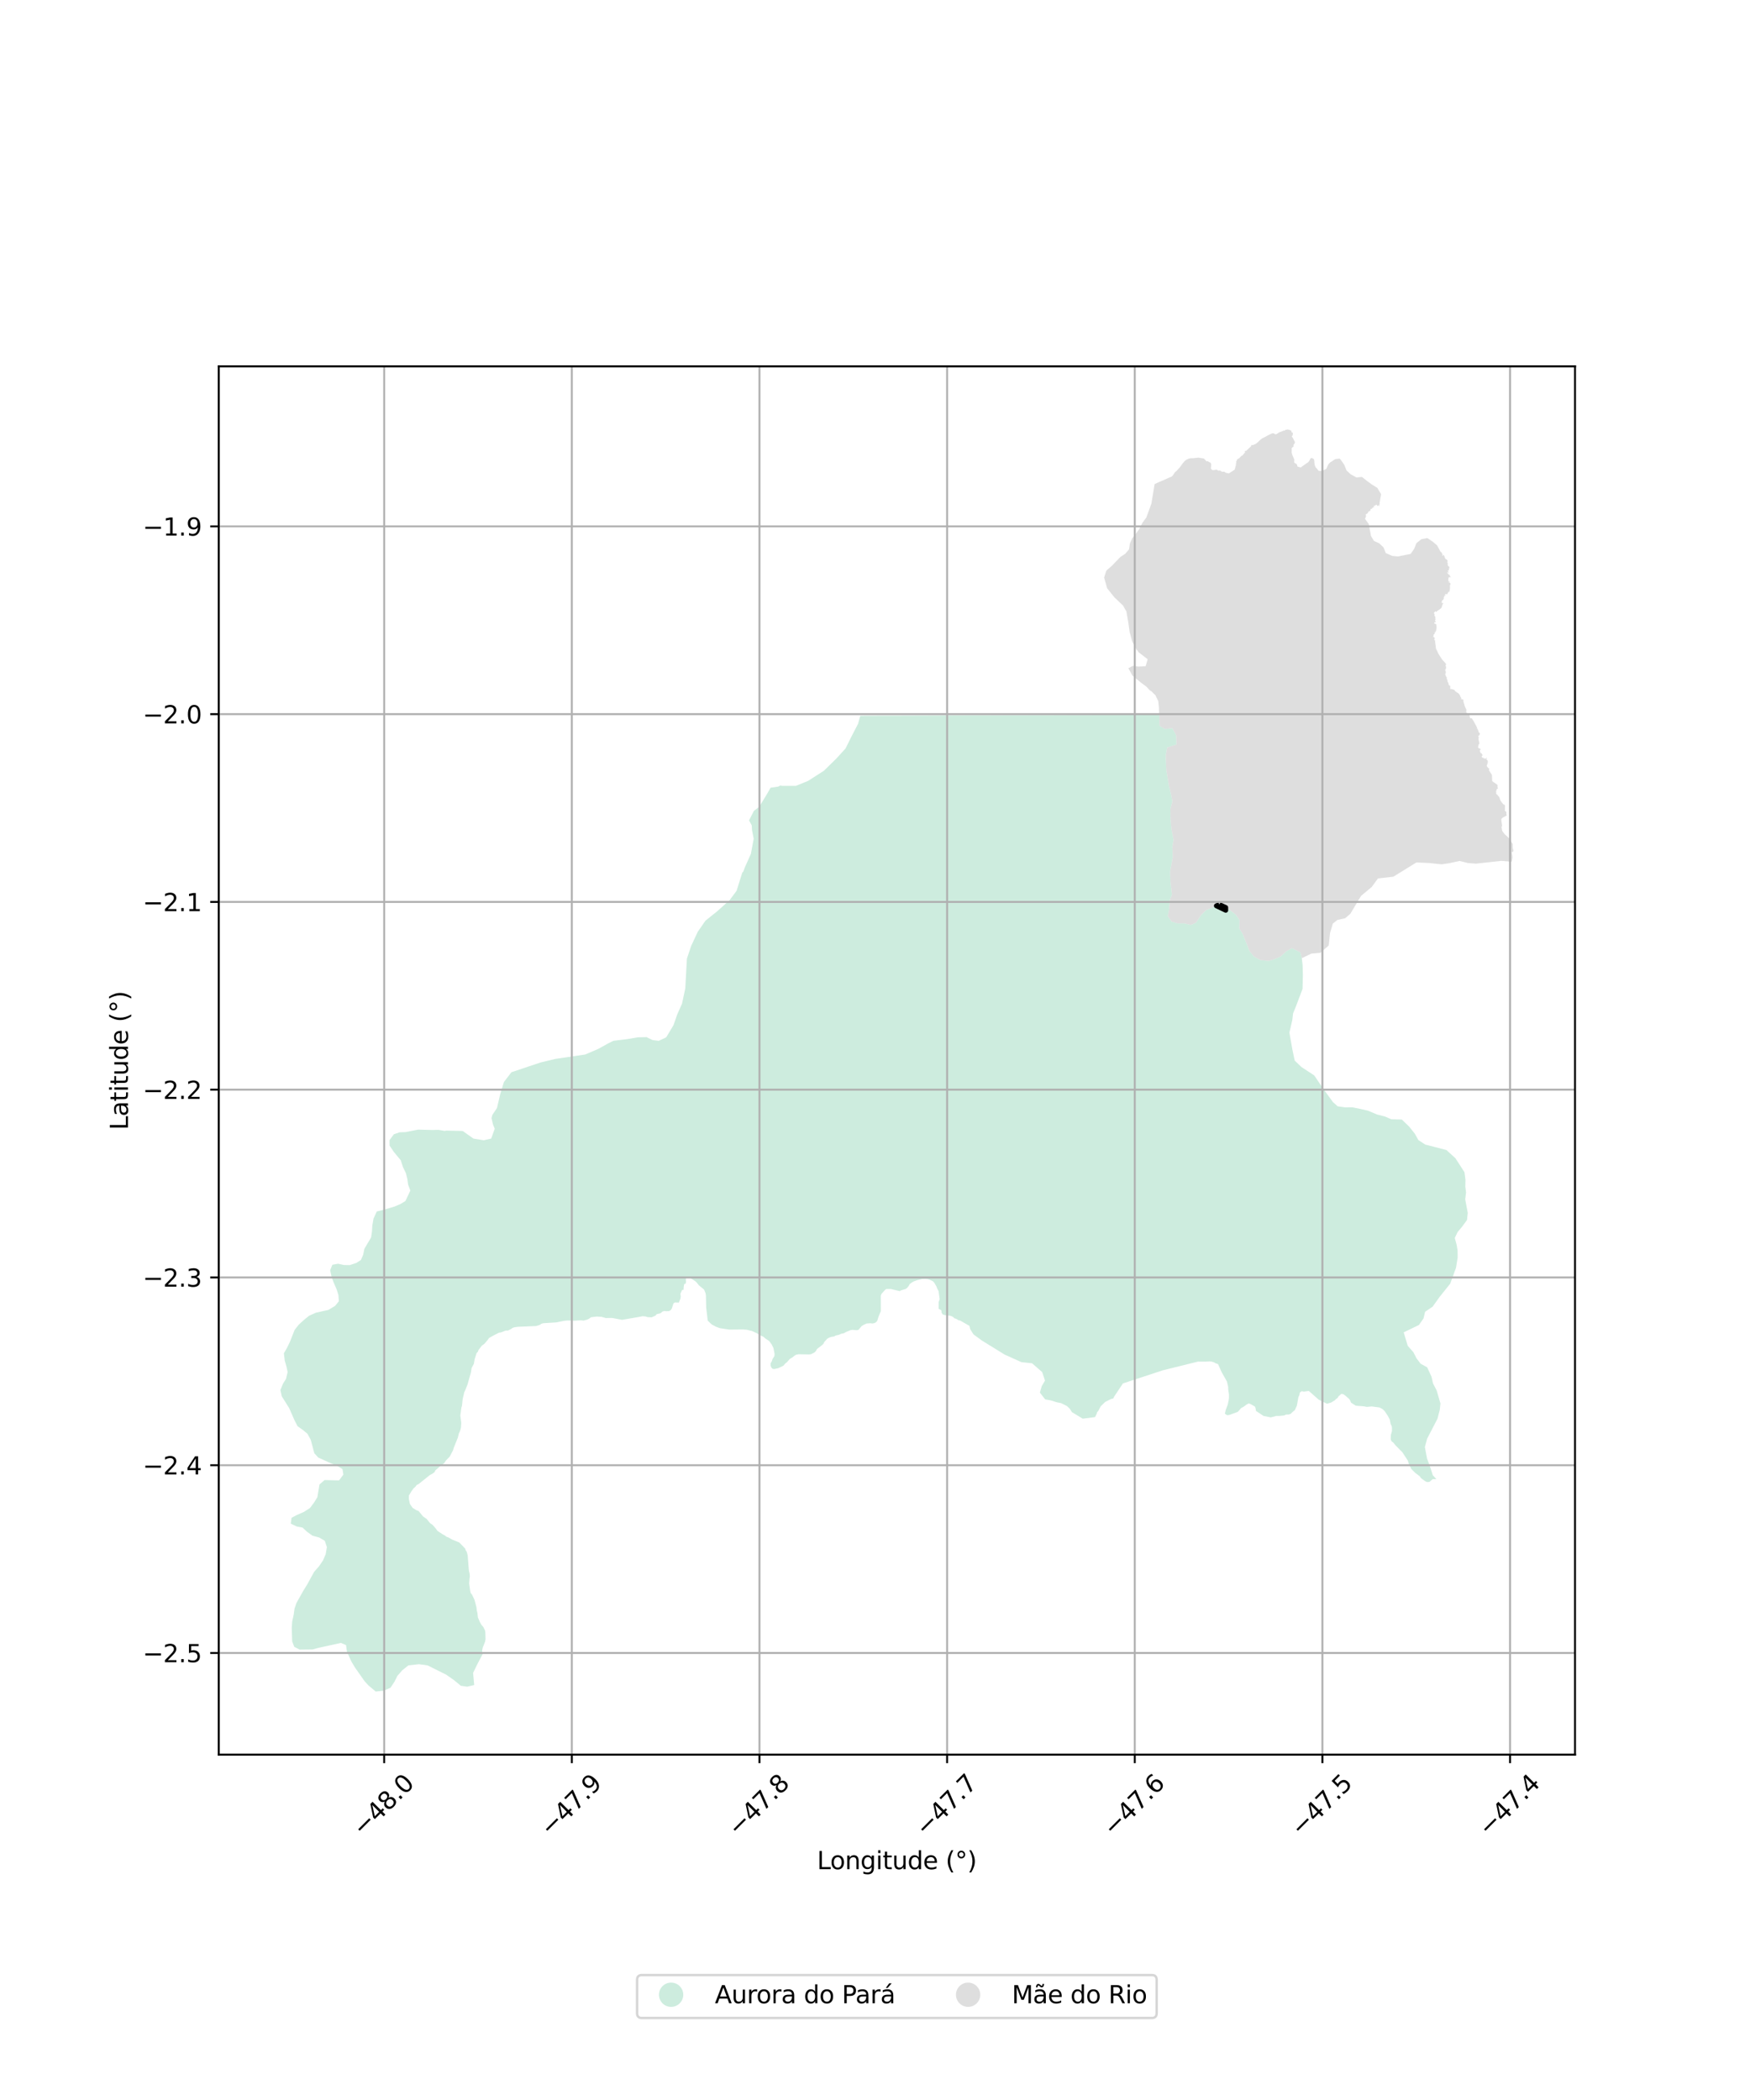 <?xml version="1.0" encoding="utf-8" standalone="no"?>
<!DOCTYPE svg PUBLIC "-//W3C//DTD SVG 1.1//EN"
  "http://www.w3.org/Graphics/SVG/1.1/DTD/svg11.dtd">
<svg xmlns:xlink="http://www.w3.org/1999/xlink" width="720pt" height="864pt" viewBox="0 0 720 864" xmlns="http://www.w3.org/2000/svg" version="1.1">
 <defs>
  <style type="text/css">*{stroke-linejoin: round; stroke-linecap: butt}</style>
 </defs>
 <g id="figure_1">
  <g id="patch_1">
   <path d="M 0 864 
L 720 864 
L 720 0 
L 0 0 
z
" style="fill: #ffffff"/>
  </g>
  <g id="axes_1">
   <g id="patch_2">
    <path d="M 90 721.916 
L 648 721.916 
L 648 150.724 
L 90 150.724 
z
" style="fill: #ffffff"/>
   </g>
   <g id="PatchCollection_1">
    <path d="M 497.63 373.879 
L 498.407 373.55 
L 501.694 372.159 
L 505.142 373.761 
L 508.401 376.289 
L 509.986 378.56 
L 509.903 382.082 
L 511.3 384.275 
L 514.083 391.267 
L 515.912 393.566 
L 518.653 395.019 
L 522 395.331 
L 524.141 394.683 
L 526.912 393.513 
L 529.206 391.407 
L 531.478 390.07 
L 535.059 391.847 
L 535.596 394.233 
L 535.92 396.974 
L 536.041 401.215 
L 535.9 406.865 
L 533.126 414.202 
L 532.386 416.02 
L 532.002 416.961 
L 531.693 419.658 
L 530.494 424.855 
L 531.718 431.786 
L 532.68 436.356 
L 535.472 439.02 
L 540.715 442.46 
L 544.648 448.287 
L 548.398 453.421 
L 550.349 455.17 
L 553.439 455.607 
L 556.354 455.567 
L 559.528 456.212 
L 562.828 456.968 
L 566.52 458.528 
L 569.862 459.387 
L 572.414 460.5 
L 576.753 460.62 
L 579.812 463.557 
L 582.088 466.434 
L 583.571 469.066 
L 586.376 470.898 
L 595.102 473.158 
L 598.796 476.529 
L 602.52 482.28 
L 602.931 485.312 
L 602.917 485.899 
L 602.909 486.276 
L 602.909 486.301 
L 602.867 488.206 
L 603.169 490.641 
L 602.828 493.454 
L 603.88 499.043 
L 603.554 501.96 
L 601.519 504.731 
L 599.717 506.878 
L 598.534 509.327 
L 599.289 512.085 
L 599.696 514.547 
L 599.716 517.42 
L 599.056 521.561 
L 596.659 528.136 
L 592.252 533.642 
L 589.419 537.604 
L 586.333 539.694 
L 585.672 542.446 
L 583.811 545.127 
L 581.705 546.146 
L 581.204 546.388 
L 580.667 546.648 
L 577.523 548.168 
L 579.173 553.693 
L 581.51 556.342 
L 582.791 558.848 
L 584.468 561.062 
L 587.189 562.561 
L 588.97 566.441 
L 589.573 569.167 
L 590.501 570.947 
L 591.092 572.081 
L 592.638 577.433 
L 592.359 580.051 
L 591.418 583.712 
L 587.188 591.861 
L 586.227 595.35 
L 587.13 600.107 
L 588.262 603.121 
L 589.487 606.926 
L 590.971 608.568 
L 589.469 608.544 
L 588.134 609.683 
L 587.232 609.768 
L 586.436 609.472 
L 584.684 608.186 
L 584.058 607.325 
L 582.257 605.976 
L 580.673 604.4 
L 579.729 602.551 
L 579.235 600.963 
L 576.962 597.482 
L 574.131 594.63 
L 573.273 593.559 
L 572.499 592.951 
L 572.176 592.169 
L 572.206 591.056 
L 572.223 590.419 
L 572.695 588.806 
L 572.696 587.611 
L 572.608 586.8 
L 572.139 585.852 
L 571.79 584.048 
L 571.041 582.595 
L 569.629 580.498 
L 568.771 579.71 
L 567.588 579.084 
L 564.354 578.653 
L 562.31 578.844 
L 561.222 578.607 
L 557.788 578.343 
L 555.876 577.106 
L 555.498 576.198 
L 555.093 575.575 
L 553.267 574.003 
L 552.626 573.601 
L 551.849 573.488 
L 550.715 574.484 
L 550.309 575.181 
L 549.623 575.628 
L 549.146 576.151 
L 547.651 577.053 
L 545.964 577.536 
L 542.571 575.877 
L 538.493 572.274 
L 536.46 572.543 
L 535.531 572.376 
L 534.798 572.934 
L 534.609 573.956 
L 534.204 574.792 
L 533.559 578.368 
L 532.721 580.179 
L 531.782 580.947 
L 531.049 581.686 
L 530.168 581.967 
L 529.052 581.988 
L 528.429 582.35 
L 526.355 582.561 
L 525.022 582.569 
L 522.823 583.152 
L 519.843 582.551 
L 516.765 580.511 
L 516.505 579.131 
L 516.251 578.664 
L 514.539 577.687 
L 513.808 577.406 
L 512.88 577.861 
L 511.622 578.805 
L 510.652 579.302 
L 509.306 580.864 
L 505.703 582.179 
L 505.247 582.218 
L 504.842 582.253 
L 503.965 581.64 
L 504.29 580.13 
L 505.12 577.939 
L 505.527 576.044 
L 505.635 575.035 
L 505.635 573.661 
L 505.313 571.593 
L 505.32 570.619 
L 504.794 568.403 
L 502.601 564.499 
L 501.177 561.321 
L 500.858 561.123 
L 500.121 560.911 
L 499.502 560.505 
L 498.493 560.211 
L 497.646 560.107 
L 495.834 560.209 
L 493.316 560.189 
L 492.958 560.186 
L 478.464 563.772 
L 462.005 569.181 
L 458.375 574.638 
L 458.008 575.395 
L 457.085 575.599 
L 454.682 576.818 
L 452.865 578.577 
L 451.895 580.457 
L 451.384 581.021 
L 451.334 581.186 
L 451.165 581.751 
L 450.523 583.043 
L 445.463 583.682 
L 441.03 581 
L 440.105 579.553 
L 438.969 578.489 
L 436.519 577.263 
L 434.894 576.965 
L 432.384 576.178 
L 430.023 575.746 
L 427.837 572.967 
L 428.608 570.286 
L 429.949 568.02 
L 428.77 564.496 
L 424.611 560.893 
L 420.246 560.428 
L 413.343 557.318 
L 404.026 551.566 
L 400.547 549.033 
L 399.186 546.894 
L 398.843 545.488 
L 397.983 544.997 
L 395.068 543.334 
L 394.296 543.158 
L 393.433 542.613 
L 392.662 542.372 
L 392 541.744 
L 391.033 541.359 
L 390.098 541.238 
L 388.589 541.043 
L 387.859 540.803 
L 387.411 540.131 
L 387.308 539.105 
L 386.188 538.483 
L 386.185 535.709 
L 386.604 534.535 
L 386.165 531.234 
L 385.542 530.035 
L 385.288 529.308 
L 384.416 527.785 
L 383.807 527.134 
L 382.417 526.487 
L 381.617 526.277 
L 380.613 526.181 
L 379.369 526.23 
L 377.31 526.717 
L 375.958 527.196 
L 375.038 527.734 
L 374.242 528.371 
L 373.919 528.996 
L 373.277 529.805 
L 372.675 530.301 
L 370.838 530.844 
L 370.167 531.209 
L 366.567 530.336 
L 365.707 530.337 
L 364.628 530.337 
L 364.015 530.825 
L 362.703 532.302 
L 362.387 533.076 
L 362.408 539.452 
L 361.46 541.692 
L 360.927 543.431 
L 360.284 544.114 
L 359.578 544.409 
L 358.891 544.517 
L 358.051 544.416 
L 356.551 544.52 
L 355.263 545.116 
L 354.474 545.612 
L 353.224 547.116 
L 352.566 547.273 
L 350.636 547.151 
L 349.949 547.258 
L 348.038 548.036 
L 347.199 548.52 
L 346.111 548.746 
L 345.141 549.188 
L 343.789 549.493 
L 343.082 549.891 
L 342.077 550.015 
L 341.176 550.317 
L 340.332 550.807 
L 339.053 552.243 
L 338.75 552.911 
L 338.199 553.434 
L 336.136 555.013 
L 335.682 555.857 
L 335.171 556.4 
L 333.689 557.151 
L 332.773 557.26 
L 328.65 557.173 
L 327.582 557.365 
L 326.848 557.784 
L 326.06 558.455 
L 324.966 559.085 
L 323.722 560.521 
L 323.12 560.927 
L 322.324 561.89 
L 320.182 562.911 
L 318.571 563.26 
L 317.862 563.159 
L 317.332 562.599 
L 317.052 561.824 
L 317.053 560.912 
L 317.563 560.035 
L 317.824 559.201 
L 318.638 557.87 
L 318.682 557.023 
L 318.206 554.574 
L 317.478 553.13 
L 316.473 551.732 
L 314.948 550.74 
L 314.049 549.952 
L 312.846 549.421 
L 311.433 548.544 
L 309.354 547.603 
L 307.145 547.078 
L 305.644 546.981 
L 300.022 547.033 
L 296.071 546.424 
L 294.444 545.793 
L 292.816 544.918 
L 291.186 543.363 
L 290.545 537.968 
L 290.439 532.986 
L 290.283 532.079 
L 289.697 530.583 
L 287.567 528.839 
L 286.64 527.669 
L 286.062 527.137 
L 284.527 526.126 
L 283.293 525.529 
L 282.397 525.423 
L 282.178 526.091 
L 282.225 527.382 
L 282.118 528.091 
L 281.473 528.364 
L 281.256 529.839 
L 281.26 530.61 
L 280.552 530.771 
L 280.485 531.075 
L 279.935 532.281 
L 280.077 533.415 
L 279.93 534.325 
L 279.312 535.904 
L 277.674 535.871 
L 277.078 536.24 
L 276.434 538.286 
L 276.008 538.954 
L 275.385 539.38 
L 274.206 539.483 
L 273.386 539.377 
L 272.595 539.588 
L 271.8 540.285 
L 270.171 540.695 
L 269.679 541.288 
L 268.116 541.977 
L 266.4 541.9 
L 265.601 541.626 
L 264.275 541.532 
L 263.631 541.692 
L 255.933 543.016 
L 251.815 542.238 
L 249.265 542.288 
L 247.528 541.796 
L 245.511 541.671 
L 243.197 541.939 
L 242.291 542.589 
L 241.563 542.94 
L 240.149 543.32 
L 239.053 543.221 
L 236.416 543.364 
L 233.375 543.294 
L 232.147 543.403 
L 228.7 544.085 
L 225.431 544.289 
L 223.551 544.407 
L 222.754 544.611 
L 222.131 545.072 
L 220.571 545.567 
L 213.084 545.881 
L 211.453 546.113 
L 210.746 546.441 
L 210.256 546.796 
L 209.009 547.421 
L 208.08 547.439 
L 206.092 548.198 
L 205.363 548.281 
L 203.016 549.463 
L 201.18 550.513 
L 200.627 551.319 
L 199.316 552.861 
L 198.223 553.665 
L 196.87 555.424 
L 196.657 556.09 
L 196.078 556.718 
L 195.283 559.201 
L 194.965 561.099 
L 194.039 562.836 
L 193.749 564.682 
L 192.332 569.678 
L 191.462 571.845 
L 191.303 572.241 
L 191.017 572.769 
L 190.349 575.683 
L 190.076 578.304 
L 189.837 579.078 
L 189.387 582.385 
L 189.774 585.364 
L 189.67 587.15 
L 189.495 588.026 
L 189.172 589.008 
L 188.786 589.746 
L 188.384 591.463 
L 186.668 595.703 
L 186.429 596.613 
L 185.016 599.308 
L 183.469 600.893 
L 182.781 601.945 
L 181.431 602.925 
L 179.135 604.936 
L 178.771 605.688 
L 178.024 606.254 
L 176.805 606.918 
L 172.387 610.459 
L 171.374 611.042 
L 170.966 611.621 
L 170.089 612.424 
L 169.302 613.533 
L 168.241 615.282 
L 168.227 616.713 
L 168.653 618.78 
L 169.744 620.361 
L 171.35 621.374 
L 172.212 621.657 
L 174.034 623.89 
L 175.516 624.913 
L 176.948 626.665 
L 177.957 627.362 
L 179.29 628.871 
L 179.974 629.847 
L 182.098 631.25 
L 183.043 631.738 
L 183.664 632.264 
L 184.373 632.489 
L 186.001 633.42 
L 188.957 634.612 
L 191.364 637.099 
L 191.616 637.862 
L 192.029 638.457 
L 192.416 639.897 
L 192.837 645.323 
L 192.968 646.521 
L 193.186 647.222 
L 193.317 648.59 
L 193.162 649.603 
L 193.03 651.517 
L 193.44 654.454 
L 193.653 655.404 
L 194.212 656.103 
L 195.22 658.205 
L 196.033 661.32 
L 196.163 662.619 
L 196.446 663.701 
L 196.615 665.45 
L 196.671 665.582 
L 197.413 667.312 
L 198.103 668.551 
L 198.846 669.38 
L 199.573 670.881 
L 199.683 671.681 
L 199.764 674.421 
L 199.555 675.477 
L 198.608 677.866 
L 198.397 678.943 
L 198.395 679.722 
L 198.737 680.248 
L 196.507 684.448 
L 194.643 688.284 
L 195.097 693.264 
L 192.261 693.938 
L 189.601 693.581 
L 186.791 691.255 
L 183.574 689.009 
L 175.921 685.19 
L 172.386 684.697 
L 168.049 685.169 
L 165.497 687.21 
L 163.48 689.518 
L 162.325 691.86 
L 160.65 694.396 
L 157.823 695.597 
L 154.582 695.952 
L 151.558 693.403 
L 149.995 691.681 
L 146.095 686.138 
L 144.592 683.636 
L 143.244 680.703 
L 142.741 679.609 
L 142.381 676.851 
L 140.261 675.943 
L 131.058 677.965 
L 128.59 678.637 
L 123.291 678.696 
L 121.067 677.553 
L 120.21 675.311 
L 120.033 669.864 
L 120.207 667.202 
L 120.827 664.35 
L 121.19 661.791 
L 121.969 659.514 
L 124.705 654.625 
L 126.449 651.795 
L 129.259 646.676 
L 131.248 644.422 
L 132.882 642.024 
L 133.995 639.441 
L 134.49 636.533 
L 133.631 633.926 
L 131.313 632.58 
L 128.547 631.821 
L 126.228 630.136 
L 124.479 628.497 
L 122.117 628.055 
L 119.627 626.878 
L 119.949 624.465 
L 122.158 623.303 
L 125.013 622.059 
L 127.518 620.449 
L 129.216 618.191 
L 130.566 616.003 
L 131.447 610.746 
L 133.548 608.937 
L 139.507 609.073 
L 141.265 606.714 
L 140.921 604.442 
L 138.694 603.064 
L 135.008 601.532 
L 133.837 600.999 
L 130.947 599.685 
L 129.323 597.906 
L 127.84 592.354 
L 126.511 589.913 
L 124.623 588.342 
L 122.415 586.767 
L 121.213 584.432 
L 118.984 579.349 
L 115.937 574.49 
L 115.364 571.922 
L 116.393 569.373 
L 117.675 567.29 
L 118.343 564.485 
L 117.828 562.133 
L 117.159 559.835 
L 116.799 556.779 
L 118.08 554.571 
L 119.242 552.161 
L 121.216 547.175 
L 122.933 544.988 
L 125.013 543.089 
L 127.179 541.329 
L 129.984 540.074 
L 135.068 538.953 
L 137.879 537.274 
L 139.418 535.363 
L 139.227 532.801 
L 138.557 530.601 
L 137.236 527.559 
L 136.482 525.598 
L 135.84 522.606 
L 136.739 520.358 
L 139.076 519.932 
L 141.542 520.464 
L 142.253 520.478 
L 143.861 520.509 
L 146.584 519.622 
L 148.495 518.383 
L 149.416 516.261 
L 149.914 513.793 
L 152.677 509.131 
L 153.035 506.726 
L 153.191 504.169 
L 153.679 501.366 
L 155.013 498.442 
L 157.717 497.771 
L 162.299 496.425 
L 164.794 495.351 
L 166.808 494.128 
L 168.824 489.838 
L 167.919 487.409 
L 167.584 485.084 
L 167.017 482.703 
L 165.821 480.254 
L 164.879 477.354 
L 162.069 473.975 
L 161.756 473.514 
L 160.288 471.349 
L 160.266 469.077 
L 162.046 466.672 
L 164.43 465.85 
L 166.741 465.791 
L 171.997 464.762 
L 177.877 464.912 
L 180.382 464.853 
L 183.042 465.294 
L 183.478 465.154 
L 189.753 465.291 
L 190.425 465.356 
L 194.772 468.441 
L 199.046 469.144 
L 202.097 468.43 
L 203.546 464.394 
L 202.842 462.68 
L 202.221 460.062 
L 202.56 458.727 
L 204.464 455.889 
L 205.862 449.936 
L 207.328 445.169 
L 210.427 441.137 
L 217.828 438.666 
L 222.458 437.119 
L 228.354 435.691 
L 240.788 433.843 
L 246.047 431.598 
L 250.16 429.317 
L 252.37 428.224 
L 258.037 427.526 
L 262.448 426.78 
L 266.095 426.698 
L 266.605 427.009 
L 268.472 427.902 
L 271.033 428.23 
L 274.102 426.787 
L 274.799 425.62 
L 277.086 421.797 
L 278.617 417.405 
L 280.607 412.925 
L 281.938 406.705 
L 282.617 394.402 
L 284.384 389.142 
L 287.054 383.406 
L 290.248 378.79 
L 295.099 374.904 
L 300.237 370.293 
L 303.054 366.491 
L 305.4 358.998 
L 305.815 358.599 
L 306.473 356.807 
L 308.942 351.301 
L 310.085 345.094 
L 309.411 341.519 
L 309.287 339.578 
L 308.187 337.533 
L 310.156 333.639 
L 312.357 331.956 
L 315.432 326.896 
L 317.051 324.083 
L 320.189 323.634 
L 321.012 323.183 
L 321.812 323.301 
L 327.515 323.3 
L 332.448 321.294 
L 332.517 321.251 
L 338.963 317.115 
L 341.457 314.678 
L 344.093 312.102 
L 346.467 309.493 
L 347.887 307.934 
L 350.456 302.755 
L 353.051 297.76 
L 353.936 294.486 
L 354.261 294.485 
L 416.02 294.257 
L 418.569 294.247 
L 476.899 294.032 
L 477.048 298.621 
L 479.219 299.931 
L 482.325 299.592 
L 483.912 302.509 
L 484.038 306.32 
L 480.226 307.545 
L 479.621 310.74 
L 479.859 316.744 
L 480.976 323.497 
L 481.829 326.86 
L 482.347 329.758 
L 481.534 332.909 
L 481.577 336.546 
L 481.942 341.023 
L 482.841 345.561 
L 482.346 348.25 
L 482.495 352.697 
L 481.43 358.579 
L 481.572 362.791 
L 482.176 368.088 
L 481.338 370.223 
L 480.933 374.514 
L 480.463 376.904 
L 481.999 379.153 
L 484.536 379.915 
L 487.277 379.917 
L 489.979 380.539 
L 492.085 379.606 
L 494.189 376.438 
L 496.179 374.493 
L 497.523 373.924 
L 497.63 373.879 
" clip-path="url(#p446d09b42d)" style="fill: #b3e2cd; fill-opacity: 0.65"/>
    <path d="M 497.523 373.924 
L 496.179 374.493 
L 494.189 376.438 
L 492.085 379.606 
L 489.979 380.539 
L 487.277 379.917 
L 484.536 379.915 
L 481.999 379.153 
L 480.463 376.904 
L 480.933 374.514 
L 481.338 370.223 
L 482.176 368.088 
L 481.572 362.791 
L 481.43 358.579 
L 482.495 352.697 
L 482.346 348.25 
L 482.841 345.561 
L 481.942 341.023 
L 481.577 336.546 
L 481.534 332.909 
L 482.347 329.758 
L 481.829 326.86 
L 480.976 323.497 
L 479.859 316.744 
L 479.621 310.74 
L 480.226 307.545 
L 484.038 306.32 
L 483.912 302.509 
L 482.325 299.592 
L 479.219 299.931 
L 477.048 298.621 
L 476.899 294.032 
L 476.796 290.893 
L 476.516 288.373 
L 475.355 286.025 
L 473.746 284.448 
L 472.952 283.919 
L 471.668 282.506 
L 469.416 280.85 
L 465.915 277.949 
L 464.239 274.945 
L 466.051 273.945 
L 468.412 274.262 
L 471.346 274.091 
L 472.182 271.22 
L 468.389 268.325 
L 468.066 267.707 
L 467.677 267.383 
L 465.789 263.847 
L 464.77 260.013 
L 464.506 258.152 
L 464.176 255.826 
L 463.424 251.567 
L 462.06 249.151 
L 458.509 245.771 
L 455.527 242.054 
L 455.015 240.264 
L 454.263 237.634 
L 455.063 235.108 
L 455.348 234.609 
L 457.43 232.81 
L 460.921 229.192 
L 462.983 227.811 
L 464.504 226.027 
L 464.869 223.652 
L 465.812 221.482 
L 467.4 219.504 
L 468.733 217.631 
L 470.037 215.074 
L 471.65 212.894 
L 473.719 207.208 
L 474.39 203.106 
L 475.037 199.154 
L 475.109 199.128 
L 476.796 198.363 
L 479.602 197.168 
L 479.816 197.04 
L 482.085 196.057 
L 482.503 195.651 
L 483.478 194.213 
L 484.072 193.747 
L 485.473 192.21 
L 486.711 190.494 
L 487.546 189.549 
L 488.186 189.112 
L 489.149 188.673 
L 489.673 188.556 
L 490.443 188.518 
L 490.796 188.528 
L 493.028 188.283 
L 495.319 188.636 
L 496.371 189.787 
L 496.532 189.809 
L 496.629 189.809 
L 496.744 189.75 
L 496.874 189.736 
L 497.019 189.772 
L 497.146 189.873 
L 497.258 190.008 
L 497.419 190.117 
L 497.673 190.181 
L 497.937 190.27 
L 498.084 190.411 
L 498.202 190.634 
L 498.294 190.963 
L 498.33 191.339 
L 498.265 192.111 
L 498.234 192.217 
L 498.195 192.351 
L 498.177 192.513 
L 498.208 192.727 
L 498.406 193.065 
L 498.701 193.336 
L 498.718 193.335 
L 498.889 193.417 
L 499.252 193.439 
L 499.924 193.319 
L 500.002 193.311 
L 500.501 193.263 
L 500.622 193.284 
L 500.768 193.359 
L 501.029 193.5 
L 501.143 193.583 
L 501.278 193.634 
L 501.395 193.645 
L 501.654 193.592 
L 501.916 193.6 
L 502.227 193.712 
L 502.242 193.73 
L 502.5 193.926 
L 502.505 193.934 
L 502.659 194.054 
L 502.787 194.111 
L 502.992 194.101 
L 503.367 194.069 
L 503.584 194.092 
L 503.725 194.078 
L 503.781 194.09 
L 503.826 194.142 
L 503.896 194.243 
L 503.996 194.313 
L 504.055 194.319 
L 504.061 194.327 
L 504.132 194.369 
L 504.41 194.521 
L 505.591 194.771 
L 507.951 193.268 
L 508.542 191.157 
L 508.509 191.1 
L 508.461 190.887 
L 508.488 190.705 
L 508.605 190.577 
L 508.68 190.465 
L 508.637 190.316 
L 508.643 190.193 
L 508.611 189.953 
L 508.557 189.798 
L 508.739 189.755 
L 508.771 189.627 
L 508.813 189.526 
L 508.878 189.456 
L 508.91 189.291 
L 508.926 189.147 
L 509.043 189.024 
L 509.171 188.933 
L 509.294 188.858 
L 509.342 188.783 
L 509.443 188.698 
L 509.454 188.698 
L 509.609 188.623 
L 509.865 188.554 
L 509.988 188.372 
L 509.998 188.372 
L 510.121 188.271 
L 510.191 188.127 
L 510.345 187.956 
L 510.463 187.892 
L 510.57 187.769 
L 510.676 187.62 
L 510.692 187.604 
L 510.703 187.604 
L 510.869 187.492 
L 511.117 187.45 
L 511.242 187.321 
L 511.792 186.625 
L 512.244 186.234 
L 512.165 185.853 
L 512.16 185.71 
L 512.201 185.597 
L 512.31 185.557 
L 512.818 185.398 
L 513.274 184.972 
L 513.811 184.458 
L 514.588 183.758 
L 514.742 183.587 
L 514.792 183.279 
L 514.845 183.135 
L 514.948 183.09 
L 515.147 183.091 
L 515.325 183.143 
L 515.435 183.126 
L 515.583 183.094 
L 516.666 182.611 
L 517.65 181.821 
L 518.237 181.193 
L 519.21 180.415 
L 520.156 179.916 
L 520.281 179.879 
L 521.894 179.001 
L 523.05 178.436 
L 523.596 178.273 
L 523.633 178.279 
L 523.97 178.256 
L 524.07 178.319 
L 524.446 178.554 
L 524.794 178.695 
L 525.083 178.656 
L 525.905 178.139 
L 526.278 177.93 
L 526.559 177.772 
L 527.114 177.606 
L 527.414 177.455 
L 527.674 177.375 
L 527.891 177.216 
L 528.024 177.169 
L 528.063 177.176 
L 528.218 177.204 
L 528.334 177.208 
L 528.506 177.165 
L 528.66 177.012 
L 528.751 176.898 
L 528.832 176.881 
L 529.742 176.688 
L 530.295 176.802 
L 530.931 177.032 
L 531.191 177.177 
L 531.329 177.372 
L 531.331 177.4 
L 531.333 177.651 
L 531.379 177.8 
L 531.478 177.887 
L 531.697 177.98 
L 531.877 178.098 
L 531.922 178.176 
L 531.923 178.19 
L 531.929 178.357 
L 531.866 178.825 
L 531.768 179.243 
L 531.674 179.293 
L 531.501 179.393 
L 531.484 179.487 
L 531.494 179.5 
L 531.537 179.667 
L 531.87 180.107 
L 532.199 180.754 
L 532.515 181.389 
L 532.656 181.588 
L 532.783 182.131 
L 532.132 183.188 
L 532.099 183.316 
L 532.118 183.371 
L 532.164 183.398 
L 532.211 183.431 
L 532.224 183.493 
L 532.198 183.608 
L 532.197 183.676 
L 532.203 183.723 
L 532.197 183.774 
L 532.164 183.812 
L 531.902 183.886 
L 531.519 184.271 
L 531.469 184.362 
L 531.434 184.483 
L 531.453 184.779 
L 531.463 185.174 
L 531.419 185.772 
L 531.462 186.413 
L 531.605 186.934 
L 532.07 188.089 
L 532.415 188.795 
L 532.459 189.014 
L 532.466 189.391 
L 532.441 189.943 
L 532.459 190.227 
L 532.514 190.409 
L 532.631 190.475 
L 532.916 190.586 
L 533.389 190.888 
L 533.621 191.147 
L 533.814 191.972 
L 535.166 192.334 
L 535.387 192.184 
L 535.496 192.102 
L 535.63 191.996 
L 535.792 191.858 
L 535.906 191.77 
L 536.027 191.685 
L 536.194 191.562 
L 536.368 191.437 
L 536.566 191.303 
L 536.69 191.22 
L 536.973 191.024 
L 537.348 190.765 
L 537.81 190.445 
L 538.085 190.256 
L 538.209 190.168 
L 538.311 190.079 
L 538.372 190.017 
L 538.433 189.951 
L 538.507 189.853 
L 538.601 189.72 
L 538.733 189.495 
L 538.859 189.243 
L 538.99 188.967 
L 539.165 188.63 
L 539.188 188.534 
L 539.762 188.419 
L 540.61 188.947 
L 540.725 189.635 
L 540.794 190.575 
L 540.908 191.355 
L 541.275 192.204 
L 541.918 192.938 
L 542.491 193.672 
L 543.752 193.832 
L 545.679 192.915 
L 546 192.158 
L 546.481 191.102 
L 547.147 190.345 
L 549.394 188.877 
L 551.184 188.671 
L 551.769 189.344 
L 553.074 191.255 
L 553.991 193.541 
L 555.67 195.099 
L 558.068 196.443 
L 560.364 196.227 
L 562.545 197.969 
L 564.568 199.425 
L 566.668 200.717 
L 568.211 203.298 
L 567.564 207.105 
L 567.571 207.114 
L 567.664 207.179 
L 567.693 207.228 
L 567.699 207.283 
L 567.679 207.358 
L 567.606 207.483 
L 567.564 207.533 
L 567.521 207.584 
L 567.488 207.658 
L 567.472 207.742 
L 567.483 207.842 
L 567.536 208.026 
L 567.545 208.067 
L 567.537 208.097 
L 567.504 208.133 
L 567.455 208.16 
L 567.412 208.17 
L 567.378 208.168 
L 567.348 208.151 
L 567.328 208.124 
L 567.304 208.07 
L 567.265 208.002 
L 567.19 207.954 
L 567.065 207.906 
L 567.005 207.901 
L 566.963 207.913 
L 566.934 207.933 
L 566.914 207.966 
L 566.885 208.047 
L 566.885 208.05 
L 566.865 208.145 
L 566.872 208.171 
L 566.87 208.2 
L 566.855 208.216 
L 566.828 208.224 
L 566.796 208.221 
L 566.755 208.199 
L 566.667 208.111 
L 566.58 207.987 
L 566.425 207.762 
L 566.339 207.705 
L 566.243 207.681 
L 566.128 207.688 
L 566.086 207.707 
L 566.044 207.726 
L 565.957 207.806 
L 565.867 207.946 
L 565.775 208.026 
L 565.672 208.048 
L 565.431 208.085 
L 565.297 208.128 
L 565.189 208.186 
L 565.149 208.233 
L 565.14 208.29 
L 565.157 208.351 
L 565.204 208.403 
L 565.294 208.508 
L 565.323 208.56 
L 565.328 208.614 
L 565.301 208.668 
L 565.267 208.693 
L 565.204 208.702 
L 565.107 208.695 
L 565.044 208.697 
L 564.995 208.711 
L 564.93 208.749 
L 564.727 208.901 
L 564.666 208.964 
L 564.568 209.108 
L 564.446 209.276 
L 564.399 209.301 
L 564.32 209.315 
L 564.233 209.317 
L 564.088 209.31 
L 564.037 209.33 
L 563.957 209.381 
L 563.942 209.4 
L 563.928 209.419 
L 563.912 209.468 
L 563.888 209.592 
L 563.848 209.796 
L 563.753 210.074 
L 563.663 210.268 
L 563.616 210.311 
L 563.567 210.326 
L 563.502 210.335 
L 563.43 210.33 
L 563.361 210.337 
L 563.26 210.358 
L 563.176 210.398 
L 562.985 210.561 
L 562.9 210.664 
L 562.88 210.724 
L 562.864 210.823 
L 562.837 210.923 
L 562.79 211.017 
L 562.714 211.109 
L 562.549 211.259 
L 562.342 211.404 
L 562.224 211.474 
L 562.187 211.487 
L 561.887 211.683 
L 561.836 211.729 
L 561.818 211.765 
L 561.816 211.798 
L 561.838 211.838 
L 561.939 211.935 
L 561.995 212.008 
L 562.013 212.072 
L 562.02 212.14 
L 562.024 212.223 
L 562.015 212.293 
L 562.011 212.408 
L 562.013 212.434 
L 561.608 213.48 
L 563.13 215.576 
L 564.07 220.529 
L 565.279 222.545 
L 567.482 223.557 
L 569.265 225.272 
L 570.14 227.545 
L 572.844 228.729 
L 575.163 228.936 
L 580.348 227.909 
L 581.812 225.842 
L 582.775 223.458 
L 584.768 221.854 
L 587.257 221.378 
L 588.013 221.89 
L 589.53 222.918 
L 591.285 224.418 
L 592.579 226.835 
L 592.697 226.998 
L 592.705 227.004 
L 592.893 227.162 
L 593.07 227.262 
L 593.182 227.377 
L 593.247 227.489 
L 593.228 227.589 
L 593.235 227.739 
L 593.281 227.854 
L 593.389 227.931 
L 593.499 227.98 
L 593.561 228.03 
L 593.585 228.108 
L 593.508 228.263 
L 593.361 228.416 
L 593.342 228.482 
L 593.423 228.581 
L 593.499 228.612 
L 593.623 228.578 
L 593.796 228.462 
L 593.914 228.316 
L 594.001 228.294 
L 594.065 228.317 
L 594.11 228.615 
L 594.241 228.764 
L 594.296 228.913 
L 594.447 229.42 
L 594.378 229.418 
L 594.347 229.441 
L 594.347 229.485 
L 594.407 229.553 
L 594.525 229.631 
L 594.612 229.73 
L 594.699 229.846 
L 594.744 229.887 
L 594.786 230.007 
L 594.79 230.032 
L 594.818 230.125 
L 594.893 230.154 
L 595.045 230.15 
L 595.168 230.08 
L 595.205 230.069 
L 595.231 230.088 
L 595.246 230.146 
L 595.271 230.291 
L 595.314 230.427 
L 595.369 230.485 
L 595.506 230.572 
L 595.57 230.609 
L 595.585 230.643 
L 595.594 230.696 
L 595.578 230.833 
L 595.474 231.213 
L 595.472 231.348 
L 595.491 231.446 
L 595.586 231.63 
L 595.688 231.825 
L 595.733 231.904 
L 595.747 231.946 
L 595.745 231.982 
L 595.724 232.016 
L 595.647 232.045 
L 595.588 232.068 
L 595.561 232.102 
L 595.548 232.179 
L 595.551 232.259 
L 595.591 232.312 
L 595.66 232.35 
L 595.769 232.411 
L 595.834 232.456 
L 595.864 232.496 
L 595.856 232.532 
L 595.832 232.56 
L 595.777 232.567 
L 595.622 232.557 
L 595.595 232.595 
L 595.576 232.646 
L 595.595 232.71 
L 595.649 232.766 
L 595.719 232.804 
L 595.832 232.846 
L 595.889 232.858 
L 595.925 232.892 
L 595.952 232.943 
L 596.021 232.989 
L 596.148 233.129 
L 596.33 233.28 
L 596.349 233.303 
L 596.359 233.341 
L 596.355 233.382 
L 596.328 233.42 
L 596.285 233.431 
L 596.255 233.459 
L 596.247 233.494 
L 596.249 233.543 
L 596.263 233.653 
L 596.325 233.803 
L 596.382 233.875 
L 596.366 233.923 
L 596.301 233.982 
L 596.247 233.953 
L 596.161 233.905 
L 596.122 233.903 
L 596.081 233.92 
L 596.054 233.948 
L 596.039 233.999 
L 596.152 234.546 
L 595.879 234.758 
L 595.78 234.793 
L 595.697 234.798 
L 595.646 234.825 
L 595.618 234.873 
L 595.614 234.952 
L 595.646 235.015 
L 595.851 235.129 
L 595.91 235.18 
L 596.02 235.436 
L 596.035 235.581 
L 596.028 235.631 
L 595.993 235.663 
L 595.936 235.67 
L 595.84 235.62 
L 595.791 235.567 
L 595.761 235.492 
L 595.731 235.451 
L 595.675 235.416 
L 595.607 235.405 
L 595.545 235.41 
L 595.49 235.434 
L 595.464 235.475 
L 595.454 235.574 
L 595.459 235.647 
L 595.483 235.711 
L 595.501 235.742 
L 595.542 235.784 
L 595.582 235.826 
L 595.737 235.976 
L 595.915 236.242 
L 595.942 236.273 
L 596.008 236.294 
L 596.044 236.332 
L 596.058 236.391 
L 596.074 236.426 
L 596.16 236.469 
L 596.256 236.491 
L 596.464 236.649 
L 596.519 236.736 
L 596.467 236.847 
L 596.493 236.954 
L 596.625 237.049 
L 596.688 237.119 
L 596.732 237.213 
L 596.87 237.357 
L 596.854 237.458 
L 596.767 237.505 
L 596.488 237.465 
L 596.407 237.488 
L 596.303 237.414 
L 596.176 237.451 
L 596.071 237.559 
L 595.999 237.658 
L 595.981 237.717 
L 595.95 237.915 
L 595.852 238.706 
L 595.866 238.96 
L 595.849 239.096 
L 595.918 239.142 
L 595.964 239.163 
L 596.005 239.152 
L 596.075 239.09 
L 596.145 239.058 
L 596.197 239.058 
L 596.267 239.114 
L 596.351 239.173 
L 596.389 239.226 
L 596.389 239.275 
L 596.347 239.376 
L 596.27 239.425 
L 596.197 239.442 
L 596.082 239.445 
L 596.012 239.456 
L 595.988 239.515 
L 596.002 239.595 
L 596.04 239.661 
L 596.092 239.714 
L 596.141 239.721 
L 596.194 239.672 
L 596.267 239.596 
L 596.302 239.582 
L 596.347 239.592 
L 596.393 239.641 
L 596.504 239.784 
L 596.609 239.899 
L 596.77 240.123 
L 596.802 240.175 
L 596.802 240.28 
L 596.725 240.43 
L 596.725 240.507 
L 596.697 240.58 
L 596.627 240.664 
L 596.567 240.709 
L 596.539 240.765 
L 596.546 240.891 
L 596.543 241.205 
L 596.546 241.512 
L 596.562 241.818 
L 596.564 241.858 
L 596.539 242.113 
L 596.504 242.305 
L 596.483 242.619 
L 596.449 242.818 
L 596.351 243.066 
L 596.33 243.17 
L 596.355 243.265 
L 596.376 243.369 
L 596.362 243.425 
L 596.302 243.474 
L 596.239 243.499 
L 596.099 243.509 
L 595.942 243.52 
L 595.825 243.516 
L 595.766 243.547 
L 595.792 243.747 
L 595.818 243.782 
L 595.825 243.816 
L 595.807 243.858 
L 595.763 243.889 
L 595.641 243.931 
L 595.612 243.973 
L 595.605 244.044 
L 595.616 244.111 
L 595.649 244.196 
L 595.645 244.236 
L 595.602 244.303 
L 595.522 244.378 
L 595.512 244.383 
L 595.421 244.422 
L 595.279 244.435 
L 595.12 244.433 
L 594.929 244.431 
L 594.638 244.459 
L 594.544 244.502 
L 594.49 244.553 
L 594.468 244.607 
L 594.461 244.671 
L 594.49 244.756 
L 594.531 244.787 
L 594.611 244.789 
L 594.744 244.81 
L 594.815 244.848 
L 594.858 244.908 
L 594.86 244.944 
L 594.84 244.982 
L 594.816 245 
L 594.722 244.993 
L 594.544 244.987 
L 594.435 244.983 
L 594.32 245.02 
L 594.289 245.065 
L 594.295 245.299 
L 594.291 245.371 
L 594.264 245.447 
L 594.197 245.538 
L 594.083 245.629 
L 594.025 245.75 
L 593.945 245.925 
L 593.932 246.018 
L 593.955 246.061 
L 593.995 246.09 
L 594.052 246.105 
L 594.126 246.11 
L 594.152 246.121 
L 594.161 246.15 
L 594.159 246.21 
L 594.115 246.252 
L 594.004 246.318 
L 593.926 246.338 
L 593.926 246.349 
L 593.906 246.376 
L 593.907 246.427 
L 593.931 246.467 
L 593.931 246.506 
L 593.914 246.553 
L 593.876 246.597 
L 593.61 246.909 
L 593.582 246.922 
L 593.446 246.985 
L 593.245 247.255 
L 593.189 247.459 
L 593.166 247.739 
L 593.177 247.983 
L 593.233 248.126 
L 593.374 248.187 
L 593.43 248.153 
L 593.478 248.053 
L 593.538 247.977 
L 593.586 247.957 
L 593.638 247.985 
L 593.646 248.041 
L 593.606 248.117 
L 593.63 248.161 
L 593.699 248.25 
L 593.776 248.367 
L 593.776 248.469 
L 593.716 248.543 
L 593.543 248.599 
L 593.539 248.615 
L 593.446 248.683 
L 593.43 248.791 
L 593.438 248.907 
L 593.422 249.111 
L 593.366 249.208 
L 593.278 249.328 
L 593.206 249.516 
L 593.206 249.655 
L 593.186 249.827 
L 593.15 249.979 
L 592.915 250.214 
L 592.247 250.762 
L 591.708 251.091 
L 591.625 251.153 
L 590.799 251.766 
L 590.707 251.761 
L 590.687 251.655 
L 590.687 251.5 
L 590.624 251.461 
L 590.536 251.514 
L 590.209 251.854 
L 590.195 251.883 
L 589.95 252.166 
L 589.96 252.259 
L 590.078 252.477 
L 590.221 252.674 
L 590.232 252.801 
L 590.181 253.057 
L 590.178 253.25 
L 590.212 253.269 
L 590.253 253.486 
L 590.416 253.612 
L 590.518 253.717 
L 590.576 253.833 
L 590.566 253.982 
L 590.504 254.165 
L 590.518 254.43 
L 590.59 254.736 
L 590.595 254.943 
L 590.537 255.092 
L 590.408 255.232 
L 590.398 255.352 
L 590.551 255.487 
L 590.671 255.744 
L 590.709 255.894 
L 590.751 255.959 
L 590.748 255.997 
L 590.689 256.014 
L 590.519 255.894 
L 590.448 255.865 
L 590.367 255.9 
L 590.161 256.216 
L 590.098 256.34 
L 590.103 256.451 
L 590.156 256.527 
L 590.253 256.562 
L 590.378 256.584 
L 590.515 256.654 
L 590.614 256.714 
L 590.748 256.792 
L 590.82 256.806 
L 590.922 256.978 
L 590.974 257.045 
L 591.009 257.17 
L 590.986 257.231 
L 590.986 257.251 
L 590.922 257.368 
L 590.905 257.437 
L 590.927 257.496 
L 590.999 257.568 
L 591.027 257.638 
L 591.036 257.661 
L 591.056 257.753 
L 591.047 257.907 
L 591.041 258.185 
L 590.835 259.658 
L 590.736 259.633 
L 590.65 259.656 
L 590.581 259.722 
L 590.576 259.788 
L 590.601 259.892 
L 590.644 259.969 
L 590.665 260.047 
L 590.648 260.1 
L 590.6 260.148 
L 590.552 260.149 
L 590.479 260.115 
L 590.384 260.078 
L 590.31 260.092 
L 590.28 260.153 
L 590.314 260.249 
L 590.318 260.349 
L 590.266 260.498 
L 590.245 260.708 
L 590.2 260.818 
L 590.117 260.931 
L 589.907 261.028 
L 589.753 261.147 
L 589.745 261.213 
L 589.784 261.308 
L 589.849 261.522 
L 589.666 261.876 
L 589.644 261.999 
L 589.648 262.077 
L 589.701 262.139 
L 589.801 262.152 
L 589.976 262.112 
L 590.033 262.138 
L 590.125 262.238 
L 590.205 262.422 
L 590.306 262.742 
L 590.275 262.861 
L 590.135 262.896 
L 590.069 262.944 
L 590.051 263.014 
L 590.104 263.101 
L 590.161 263.088 
L 590.227 263.171 
L 590.257 263.355 
L 590.262 263.46 
L 590.269 263.497 
L 590.285 263.531 
L 590.33 263.545 
L 590.416 263.574 
L 590.476 263.627 
L 590.49 263.682 
L 590.487 263.741 
L 590.42 263.991 
L 590.43 264.078 
L 590.467 264.142 
L 590.471 264.154 
L 590.474 264.166 
L 590.475 264.309 
L 590.817 266.892 
L 591.888 269.103 
L 593.285 271.284 
L 594.888 273.068 
L 594.952 273.445 
L 594.747 273.685 
L 594.72 273.818 
L 594.76 273.943 
L 594.864 274.071 
L 594.959 274.462 
L 594.895 275.112 
L 594.762 275.419 
L 594.531 275.571 
L 594.716 275.983 
L 594.821 276.396 
L 594.825 276.845 
L 594.603 277.342 
L 594.626 277.494 
L 595.048 278.564 
L 595.315 278.661 
L 595.36 278.797 
L 595.311 278.891 
L 595.232 278.914 
L 595.16 278.974 
L 595.199 279.2 
L 595.214 279.208 
L 595.432 279.569 
L 595.508 279.966 
L 595.515 280.269 
L 595.528 280.366 
L 595.534 280.372 
L 595.561 280.404 
L 595.587 280.437 
L 595.767 280.775 
L 595.989 281.362 
L 596.048 281.704 
L 596.17 281.979 
L 596.531 282.091 
L 596.651 282.188 
L 596.682 282.264 
L 596.668 282.354 
L 596.649 282.764 
L 596.672 283.252 
L 596.712 283.376 
L 596.786 283.504 
L 596.87 283.536 
L 597.035 283.54 
L 597.162 283.452 
L 597.183 283.457 
L 597.255 283.464 
L 597.41 283.561 
L 597.442 283.57 
L 597.725 283.623 
L 597.735 283.635 
L 598.311 283.825 
L 598.68 284.177 
L 598.658 284.381 
L 598.92 284.529 
L 599.534 284.943 
L 600.02 285.235 
L 600.502 285.768 
L 600.764 286.37 
L 600.763 286.394 
L 600.925 286.8 
L 601.332 287.43 
L 600.904 287.495 
L 601.331 287.728 
L 601.577 287.636 
L 601.748 287.686 
L 601.79 287.877 
L 602.074 287.896 
L 602.139 287.955 
L 602.145 287.988 
L 602.04 288.514 
L 602.366 289.546 
L 602.705 290.688 
L 602.692 290.693 
L 603.249 291.856 
L 603.34 292.288 
L 603.241 292.5 
L 603.355 292.787 
L 603.306 292.811 
L 603.241 292.813 
L 603.176 292.814 
L 603.27 293.083 
L 603.409 293.269 
L 604.354 293.857 
L 604.388 293.909 
L 604.413 293.916 
L 604.499 293.877 
L 604.572 293.948 
L 604.676 294.175 
L 604.516 294.244 
L 604.728 294.767 
L 604.669 294.934 
L 604.842 295.05 
L 604.826 295.208 
L 604.694 295.415 
L 605.01 295.509 
L 605.469 295.55 
L 605.595 295.584 
L 605.998 296.26 
L 606.079 296.355 
L 607.714 299.347 
L 607.747 299.407 
L 607.68 299.489 
L 607.633 299.579 
L 607.608 299.646 
L 607.594 299.708 
L 607.597 299.764 
L 607.61 299.782 
L 607.632 299.794 
L 607.665 299.799 
L 607.728 299.802 
L 607.81 299.764 
L 607.857 299.739 
L 607.899 299.735 
L 607.944 299.744 
L 607.987 299.764 
L 608.026 299.816 
L 608.052 299.863 
L 608.056 299.888 
L 608.047 299.905 
L 608.018 299.926 
L 607.97 299.939 
L 607.863 299.978 
L 607.815 300.03 
L 607.811 300.088 
L 607.852 300.143 
L 607.952 300.177 
L 608.034 300.215 
L 608.086 300.291 
L 608.103 300.414 
L 608.15 300.558 
L 608.229 300.654 
L 608.304 300.76 
L 608.321 300.847 
L 608.28 300.939 
L 608.27 301.035 
L 608.305 301.138 
L 608.408 301.31 
L 608.463 301.392 
L 608.511 301.416 
L 608.572 301.423 
L 608.641 301.436 
L 608.743 301.539 
L 608.855 301.683 
L 608.862 301.69 
L 608.874 301.723 
L 608.869 301.753 
L 608.843 301.779 
L 608.795 301.812 
L 608.784 301.841 
L 608.784 301.877 
L 608.813 301.961 
L 608.819 302.032 
L 608.803 302.074 
L 608.765 302.134 
L 608.75 302.187 
L 608.76 302.25 
L 608.771 302.298 
L 608.768 302.335 
L 608.734 302.39 
L 608.727 302.392 
L 608.715 302.414 
L 608.642 302.426 
L 608.576 302.482 
L 608.531 302.55 
L 608.533 302.593 
L 608.542 302.666 
L 608.548 302.721 
L 608.539 302.755 
L 608.526 302.769 
L 608.504 302.772 
L 608.477 302.752 
L 608.366 302.668 
L 608.295 302.62 
L 608.268 302.612 
L 608.241 302.614 
L 608.22 302.634 
L 608.2 302.693 
L 608.19 302.752 
L 608.201 302.803 
L 608.254 302.917 
L 608.269 302.948 
L 608.271 302.971 
L 608.263 303.015 
L 608.254 303.104 
L 608.261 303.135 
L 608.257 303.182 
L 608.248 303.245 
L 608.263 303.273 
L 608.316 303.335 
L 608.41 303.394 
L 608.466 303.442 
L 608.489 303.471 
L 608.482 303.511 
L 608.383 303.611 
L 608.3 303.806 
L 608.301 303.973 
L 608.341 304.362 
L 608.39 304.674 
L 608.475 304.898 
L 608.491 304.977 
L 608.496 305.083 
L 608.498 305.232 
L 608.521 305.346 
L 608.582 305.462 
L 608.642 305.553 
L 608.67 305.655 
L 608.665 305.87 
L 608.619 306.015 
L 608.481 306.196 
L 608.337 306.347 
L 608.267 306.47 
L 608.231 306.594 
L 608.228 306.698 
L 608.228 306.778 
L 608.251 306.846 
L 608.263 306.889 
L 608.258 306.936 
L 608.232 306.982 
L 608.194 307.037 
L 608.174 307.08 
L 608.12 307.171 
L 608.123 307.403 
L 608.201 307.656 
L 608.328 307.778 
L 608.468 307.835 
L 608.762 307.938 
L 608.935 308.044 
L 609.166 308.15 
L 609.213 308.208 
L 609.23 308.314 
L 609.182 308.403 
L 609.081 308.412 
L 608.92 308.532 
L 608.917 308.645 
L 608.896 308.984 
L 608.91 309.01 
L 608.927 309.165 
L 609.024 309.476 
L 609.162 309.775 
L 609.208 309.835 
L 609.265 309.847 
L 609.392 309.821 
L 609.455 309.835 
L 609.538 309.933 
L 609.705 310.209 
L 609.785 310.353 
L 609.794 310.409 
L 609.77 310.469 
L 609.79 310.524 
L 609.838 310.582 
L 609.945 310.588 
L 609.99 310.631 
L 609.996 310.693 
L 609.973 310.737 
L 609.917 310.763 
L 609.882 310.759 
L 609.845 310.743 
L 609.816 310.747 
L 609.814 310.776 
L 609.843 310.84 
L 609.866 310.911 
L 609.866 311.015 
L 609.835 311.046 
L 609.688 311.132 
L 609.62 311.199 
L 609.597 311.283 
L 609.613 311.379 
L 609.671 311.478 
L 609.741 311.546 
L 609.877 311.709 
L 610.125 311.789 
L 610.423 311.799 
L 610.596 311.831 
L 610.596 311.862 
L 610.596 311.893 
L 610.451 312.049 
L 610.575 312.147 
L 610.589 312.14 
L 610.935 312.043 
L 611.229 312.133 
L 611.349 312.161 
L 611.389 311.95 
L 611.474 311.816 
L 611.607 311.775 
L 611.742 311.873 
L 611.735 311.969 
L 611.667 312.058 
L 611.518 312.223 
L 611.498 312.323 
L 611.586 312.454 
L 611.807 312.624 
L 611.989 312.879 
L 612.123 313.138 
L 612.123 313.145 
L 612.137 313.433 
L 612.128 313.689 
L 611.716 314.956 
L 611.833 315.44 
L 612.108 315.743 
L 612.24 315.948 
L 612.539 316.099 
L 612.544 316.11 
L 612.724 316.279 
L 612.708 316.436 
L 612.653 316.753 
L 612.585 316.891 
L 613.828 318.843 
L 613.936 321.396 
L 616.148 322.941 
L 616.133 323.937 
L 616.251 324.134 
L 616.19 324.536 
L 615.73 324.698 
L 615.704 324.755 
L 615.835 325.049 
L 615.528 325.154 
L 615.472 325.338 
L 615.507 325.426 
L 615.668 325.286 
L 615.747 325.312 
L 615.795 325.378 
L 615.76 325.47 
L 615.563 325.509 
L 615.511 325.526 
L 615.585 325.636 
L 615.616 325.684 
L 615.473 325.796 
L 615.49 326.067 
L 615.651 325.927 
L 615.691 326.159 
L 615.491 326.387 
L 615.517 326.474 
L 615.56 326.452 
L 615.605 326.531 
L 615.693 326.622 
L 615.808 326.87 
L 616.131 327.031 
L 616.262 327.295 
L 616.502 327.553 
L 616.875 328.039 
L 616.906 328.112 
L 617.211 329.084 
L 617.679 329.861 
L 618.305 330.705 
L 618.592 330.994 
L 618.765 330.94 
L 618.99 331.186 
L 619.187 331.425 
L 619.22 331.656 
L 619.154 331.962 
L 619.179 332.942 
L 619.151 333.44 
L 619.331 333.853 
L 619.427 333.849 
L 619.515 333.703 
L 619.615 333.849 
L 619.686 334.041 
L 619.749 334.178 
L 619.789 334.307 
L 619.797 334.393 
L 619.796 334.558 
L 619.733 334.767 
L 619.732 334.902 
L 619.818 335.113 
L 619.981 335.364 
L 619.919 335.494 
L 618.574 336.213 
L 618.244 336.386 
L 617.722 336.945 
L 617.684 337.329 
L 617.847 338.594 
L 617.981 339.525 
L 617.982 339.829 
L 617.761 340.299 
L 617.815 340.529 
L 617.868 340.759 
L 618.051 341.854 
L 619.074 343.233 
L 620.116 344.14 
L 621.166 345.2 
L 621.652 345.973 
L 621.883 346.551 
L 622.036 346.668 
L 622.102 346.744 
L 622.217 347.002 
L 622.294 347.137 
L 622.393 347.435 
L 622.36 347.712 
L 622.343 348.403 
L 622.387 348.859 
L 622.584 349.575 
L 622.636 350.085 
L 622.612 350.187 
L 622.416 350.422 
L 622.391 350.44 
L 622.046 350.647 
L 621.998 350.765 
L 622.004 350.854 
L 622.009 350.943 
L 622.202 351.965 
L 622.234 352.246 
L 622.227 352.416 
L 622.259 352.829 
L 622.263 352.865 
L 621.956 354.554 
L 617.665 354.176 
L 607.239 355.336 
L 603.915 355.074 
L 600.51 354.22 
L 596.33 355.134 
L 593.174 355.604 
L 587.856 355.064 
L 582.733 354.843 
L 573.257 360.702 
L 566.925 361.427 
L 566.532 361.967 
L 565.735 363.061 
L 564.379 364.922 
L 559.98 368.584 
L 555.563 375.975 
L 553.412 377.795 
L 550.243 378.496 
L 548.362 379.992 
L 547.219 383.875 
L 546.685 388.986 
L 543.27 392.021 
L 539.546 392.328 
L 535.596 394.233 
L 535.059 391.847 
L 531.478 390.07 
L 529.206 391.407 
L 526.912 393.513 
L 524.141 394.683 
L 522 395.331 
L 518.653 395.019 
L 515.912 393.566 
L 514.083 391.267 
L 511.3 384.275 
L 509.903 382.082 
L 509.986 378.56 
L 508.401 376.289 
L 505.142 373.761 
L 501.694 372.159 
L 498.407 373.55 
L 497.63 373.879 
L 497.523 373.924 
" clip-path="url(#p446d09b42d)" style="fill: #cccccc; fill-opacity: 0.65"/>
   </g>
   <g id="PatchCollection_2">
    <path d="M 501.682 372.155 
L 504.292 373.366 
L 504.304 374.511 
L 500.451 372.679 
L 501.682 372.155 
" clip-path="url(#p446d09b42d)" style="fill: none; stroke: #000000; stroke-width: 2"/>
   </g>
   <g id="matplotlib.axis_1">
    <g id="xtick_1">
     <g id="line2d_1">
      <path d="M 158.067 721.916 
L 158.067 150.724 
" clip-path="url(#p446d09b42d)" style="fill: none; stroke: #b0b0b0; stroke-width: 0.8; stroke-linecap: square"/>
     </g>
     <g id="line2d_2">
      <defs>
       <path id="mfc0de6d673" d="M 0 0 
L 0 3.5 
" style="stroke: #000000; stroke-width: 0.8"/>
      </defs>
      <g>
       <use xlink:href="#mfc0de6d673" x="158.067" y="721.916" style="stroke: #000000; stroke-width: 0.8"/>
      </g>
     </g>
     <g id="text_1">
      <!-- −48.0 -->
      <g transform="translate(149.183 755.958) rotate(-45) scale(0.1 -0.1)">
       <defs>
        <path id="DejaVuSans-2212" d="M 678 2272 
L 4684 2272 
L 4684 1741 
L 678 1741 
L 678 2272 
z
" transform="scale(0.016)"/>
        <path id="DejaVuSans-34" d="M 2419 4116 
L 825 1625 
L 2419 1625 
L 2419 4116 
z
M 2253 4666 
L 3047 4666 
L 3047 1625 
L 3713 1625 
L 3713 1100 
L 3047 1100 
L 3047 0 
L 2419 0 
L 2419 1100 
L 313 1100 
L 313 1709 
L 2253 4666 
z
" transform="scale(0.016)"/>
        <path id="DejaVuSans-38" d="M 2034 2216 
Q 1584 2216 1326 1975 
Q 1069 1734 1069 1313 
Q 1069 891 1326 650 
Q 1584 409 2034 409 
Q 2484 409 2743 651 
Q 3003 894 3003 1313 
Q 3003 1734 2745 1975 
Q 2488 2216 2034 2216 
z
M 1403 2484 
Q 997 2584 770 2862 
Q 544 3141 544 3541 
Q 544 4100 942 4425 
Q 1341 4750 2034 4750 
Q 2731 4750 3128 4425 
Q 3525 4100 3525 3541 
Q 3525 3141 3298 2862 
Q 3072 2584 2669 2484 
Q 3125 2378 3379 2068 
Q 3634 1759 3634 1313 
Q 3634 634 3220 271 
Q 2806 -91 2034 -91 
Q 1263 -91 848 271 
Q 434 634 434 1313 
Q 434 1759 690 2068 
Q 947 2378 1403 2484 
z
M 1172 3481 
Q 1172 3119 1398 2916 
Q 1625 2713 2034 2713 
Q 2441 2713 2670 2916 
Q 2900 3119 2900 3481 
Q 2900 3844 2670 4047 
Q 2441 4250 2034 4250 
Q 1625 4250 1398 4047 
Q 1172 3844 1172 3481 
z
" transform="scale(0.016)"/>
        <path id="DejaVuSans-2e" d="M 684 794 
L 1344 794 
L 1344 0 
L 684 0 
L 684 794 
z
" transform="scale(0.016)"/>
        <path id="DejaVuSans-30" d="M 2034 4250 
Q 1547 4250 1301 3770 
Q 1056 3291 1056 2328 
Q 1056 1369 1301 889 
Q 1547 409 2034 409 
Q 2525 409 2770 889 
Q 3016 1369 3016 2328 
Q 3016 3291 2770 3770 
Q 2525 4250 2034 4250 
z
M 2034 4750 
Q 2819 4750 3233 4129 
Q 3647 3509 3647 2328 
Q 3647 1150 3233 529 
Q 2819 -91 2034 -91 
Q 1250 -91 836 529 
Q 422 1150 422 2328 
Q 422 3509 836 4129 
Q 1250 4750 2034 4750 
z
" transform="scale(0.016)"/>
       </defs>
       <use xlink:href="#DejaVuSans-2212"/>
       <use xlink:href="#DejaVuSans-34" transform="translate(83.789 0)"/>
       <use xlink:href="#DejaVuSans-38" transform="translate(147.412 0)"/>
       <use xlink:href="#DejaVuSans-2e" transform="translate(211.035 0)"/>
       <use xlink:href="#DejaVuSans-30" transform="translate(242.822 0)"/>
      </g>
     </g>
    </g>
    <g id="xtick_2">
     <g id="line2d_3">
      <path d="M 235.268 721.916 
L 235.268 150.724 
" clip-path="url(#p446d09b42d)" style="fill: none; stroke: #b0b0b0; stroke-width: 0.8; stroke-linecap: square"/>
     </g>
     <g id="line2d_4">
      <g>
       <use xlink:href="#mfc0de6d673" x="235.268" y="721.916" style="stroke: #000000; stroke-width: 0.8"/>
      </g>
     </g>
     <g id="text_2">
      <!-- −47.9 -->
      <g transform="translate(226.385 755.958) rotate(-45) scale(0.1 -0.1)">
       <defs>
        <path id="DejaVuSans-37" d="M 525 4666 
L 3525 4666 
L 3525 4397 
L 1831 0 
L 1172 0 
L 2766 4134 
L 525 4134 
L 525 4666 
z
" transform="scale(0.016)"/>
        <path id="DejaVuSans-39" d="M 703 97 
L 703 672 
Q 941 559 1184 500 
Q 1428 441 1663 441 
Q 2288 441 2617 861 
Q 2947 1281 2994 2138 
Q 2813 1869 2534 1725 
Q 2256 1581 1919 1581 
Q 1219 1581 811 2004 
Q 403 2428 403 3163 
Q 403 3881 828 4315 
Q 1253 4750 1959 4750 
Q 2769 4750 3195 4129 
Q 3622 3509 3622 2328 
Q 3622 1225 3098 567 
Q 2575 -91 1691 -91 
Q 1453 -91 1209 -44 
Q 966 3 703 97 
z
M 1959 2075 
Q 2384 2075 2632 2365 
Q 2881 2656 2881 3163 
Q 2881 3666 2632 3958 
Q 2384 4250 1959 4250 
Q 1534 4250 1286 3958 
Q 1038 3666 1038 3163 
Q 1038 2656 1286 2365 
Q 1534 2075 1959 2075 
z
" transform="scale(0.016)"/>
       </defs>
       <use xlink:href="#DejaVuSans-2212"/>
       <use xlink:href="#DejaVuSans-34" transform="translate(83.789 0)"/>
       <use xlink:href="#DejaVuSans-37" transform="translate(147.412 0)"/>
       <use xlink:href="#DejaVuSans-2e" transform="translate(211.035 0)"/>
       <use xlink:href="#DejaVuSans-39" transform="translate(242.822 0)"/>
      </g>
     </g>
    </g>
    <g id="xtick_3">
     <g id="line2d_5">
      <path d="M 312.469 721.916 
L 312.469 150.724 
" clip-path="url(#p446d09b42d)" style="fill: none; stroke: #b0b0b0; stroke-width: 0.8; stroke-linecap: square"/>
     </g>
     <g id="line2d_6">
      <g>
       <use xlink:href="#mfc0de6d673" x="312.469" y="721.916" style="stroke: #000000; stroke-width: 0.8"/>
      </g>
     </g>
     <g id="text_3">
      <!-- −47.8 -->
      <g transform="translate(303.586 755.958) rotate(-45) scale(0.1 -0.1)">
       <use xlink:href="#DejaVuSans-2212"/>
       <use xlink:href="#DejaVuSans-34" transform="translate(83.789 0)"/>
       <use xlink:href="#DejaVuSans-37" transform="translate(147.412 0)"/>
       <use xlink:href="#DejaVuSans-2e" transform="translate(211.035 0)"/>
       <use xlink:href="#DejaVuSans-38" transform="translate(242.822 0)"/>
      </g>
     </g>
    </g>
    <g id="xtick_4">
     <g id="line2d_7">
      <path d="M 389.67 721.916 
L 389.67 150.724 
" clip-path="url(#p446d09b42d)" style="fill: none; stroke: #b0b0b0; stroke-width: 0.8; stroke-linecap: square"/>
     </g>
     <g id="line2d_8">
      <g>
       <use xlink:href="#mfc0de6d673" x="389.67" y="721.916" style="stroke: #000000; stroke-width: 0.8"/>
      </g>
     </g>
     <g id="text_4">
      <!-- −47.7 -->
      <g transform="translate(380.787 755.958) rotate(-45) scale(0.1 -0.1)">
       <use xlink:href="#DejaVuSans-2212"/>
       <use xlink:href="#DejaVuSans-34" transform="translate(83.789 0)"/>
       <use xlink:href="#DejaVuSans-37" transform="translate(147.412 0)"/>
       <use xlink:href="#DejaVuSans-2e" transform="translate(211.035 0)"/>
       <use xlink:href="#DejaVuSans-37" transform="translate(242.822 0)"/>
      </g>
     </g>
    </g>
    <g id="xtick_5">
     <g id="line2d_9">
      <path d="M 466.872 721.916 
L 466.872 150.724 
" clip-path="url(#p446d09b42d)" style="fill: none; stroke: #b0b0b0; stroke-width: 0.8; stroke-linecap: square"/>
     </g>
     <g id="line2d_10">
      <g>
       <use xlink:href="#mfc0de6d673" x="466.872" y="721.916" style="stroke: #000000; stroke-width: 0.8"/>
      </g>
     </g>
     <g id="text_5">
      <!-- −47.6 -->
      <g transform="translate(457.988 755.958) rotate(-45) scale(0.1 -0.1)">
       <defs>
        <path id="DejaVuSans-36" d="M 2113 2584 
Q 1688 2584 1439 2293 
Q 1191 2003 1191 1497 
Q 1191 994 1439 701 
Q 1688 409 2113 409 
Q 2538 409 2786 701 
Q 3034 994 3034 1497 
Q 3034 2003 2786 2293 
Q 2538 2584 2113 2584 
z
M 3366 4563 
L 3366 3988 
Q 3128 4100 2886 4159 
Q 2644 4219 2406 4219 
Q 1781 4219 1451 3797 
Q 1122 3375 1075 2522 
Q 1259 2794 1537 2939 
Q 1816 3084 2150 3084 
Q 2853 3084 3261 2657 
Q 3669 2231 3669 1497 
Q 3669 778 3244 343 
Q 2819 -91 2113 -91 
Q 1303 -91 875 529 
Q 447 1150 447 2328 
Q 447 3434 972 4092 
Q 1497 4750 2381 4750 
Q 2619 4750 2861 4703 
Q 3103 4656 3366 4563 
z
" transform="scale(0.016)"/>
       </defs>
       <use xlink:href="#DejaVuSans-2212"/>
       <use xlink:href="#DejaVuSans-34" transform="translate(83.789 0)"/>
       <use xlink:href="#DejaVuSans-37" transform="translate(147.412 0)"/>
       <use xlink:href="#DejaVuSans-2e" transform="translate(211.035 0)"/>
       <use xlink:href="#DejaVuSans-36" transform="translate(242.822 0)"/>
      </g>
     </g>
    </g>
    <g id="xtick_6">
     <g id="line2d_11">
      <path d="M 544.073 721.916 
L 544.073 150.724 
" clip-path="url(#p446d09b42d)" style="fill: none; stroke: #b0b0b0; stroke-width: 0.8; stroke-linecap: square"/>
     </g>
     <g id="line2d_12">
      <g>
       <use xlink:href="#mfc0de6d673" x="544.073" y="721.916" style="stroke: #000000; stroke-width: 0.8"/>
      </g>
     </g>
     <g id="text_6">
      <!-- −47.5 -->
      <g transform="translate(535.189 755.958) rotate(-45) scale(0.1 -0.1)">
       <defs>
        <path id="DejaVuSans-35" d="M 691 4666 
L 3169 4666 
L 3169 4134 
L 1269 4134 
L 1269 2991 
Q 1406 3038 1543 3061 
Q 1681 3084 1819 3084 
Q 2600 3084 3056 2656 
Q 3513 2228 3513 1497 
Q 3513 744 3044 326 
Q 2575 -91 1722 -91 
Q 1428 -91 1123 -41 
Q 819 9 494 109 
L 494 744 
Q 775 591 1075 516 
Q 1375 441 1709 441 
Q 2250 441 2565 725 
Q 2881 1009 2881 1497 
Q 2881 1984 2565 2268 
Q 2250 2553 1709 2553 
Q 1456 2553 1204 2497 
Q 953 2441 691 2322 
L 691 4666 
z
" transform="scale(0.016)"/>
       </defs>
       <use xlink:href="#DejaVuSans-2212"/>
       <use xlink:href="#DejaVuSans-34" transform="translate(83.789 0)"/>
       <use xlink:href="#DejaVuSans-37" transform="translate(147.412 0)"/>
       <use xlink:href="#DejaVuSans-2e" transform="translate(211.035 0)"/>
       <use xlink:href="#DejaVuSans-35" transform="translate(242.822 0)"/>
      </g>
     </g>
    </g>
    <g id="xtick_7">
     <g id="line2d_13">
      <path d="M 621.274 721.916 
L 621.274 150.724 
" clip-path="url(#p446d09b42d)" style="fill: none; stroke: #b0b0b0; stroke-width: 0.8; stroke-linecap: square"/>
     </g>
     <g id="line2d_14">
      <g>
       <use xlink:href="#mfc0de6d673" x="621.274" y="721.916" style="stroke: #000000; stroke-width: 0.8"/>
      </g>
     </g>
     <g id="text_7">
      <!-- −47.4 -->
      <g transform="translate(612.39 755.958) rotate(-45) scale(0.1 -0.1)">
       <use xlink:href="#DejaVuSans-2212"/>
       <use xlink:href="#DejaVuSans-34" transform="translate(83.789 0)"/>
       <use xlink:href="#DejaVuSans-37" transform="translate(147.412 0)"/>
       <use xlink:href="#DejaVuSans-2e" transform="translate(211.035 0)"/>
       <use xlink:href="#DejaVuSans-34" transform="translate(242.822 0)"/>
      </g>
     </g>
    </g>
    <g id="text_8">
     <!-- Longitude (°) -->
     <g transform="translate(336.14 769.027) scale(0.1 -0.1)">
      <defs>
       <path id="DejaVuSans-4c" d="M 628 4666 
L 1259 4666 
L 1259 531 
L 3531 531 
L 3531 0 
L 628 0 
L 628 4666 
z
" transform="scale(0.016)"/>
       <path id="DejaVuSans-6f" d="M 1959 3097 
Q 1497 3097 1228 2736 
Q 959 2375 959 1747 
Q 959 1119 1226 758 
Q 1494 397 1959 397 
Q 2419 397 2687 759 
Q 2956 1122 2956 1747 
Q 2956 2369 2687 2733 
Q 2419 3097 1959 3097 
z
M 1959 3584 
Q 2709 3584 3137 3096 
Q 3566 2609 3566 1747 
Q 3566 888 3137 398 
Q 2709 -91 1959 -91 
Q 1206 -91 779 398 
Q 353 888 353 1747 
Q 353 2609 779 3096 
Q 1206 3584 1959 3584 
z
" transform="scale(0.016)"/>
       <path id="DejaVuSans-6e" d="M 3513 2113 
L 3513 0 
L 2938 0 
L 2938 2094 
Q 2938 2591 2744 2837 
Q 2550 3084 2163 3084 
Q 1697 3084 1428 2787 
Q 1159 2491 1159 1978 
L 1159 0 
L 581 0 
L 581 3500 
L 1159 3500 
L 1159 2956 
Q 1366 3272 1645 3428 
Q 1925 3584 2291 3584 
Q 2894 3584 3203 3211 
Q 3513 2838 3513 2113 
z
" transform="scale(0.016)"/>
       <path id="DejaVuSans-67" d="M 2906 1791 
Q 2906 2416 2648 2759 
Q 2391 3103 1925 3103 
Q 1463 3103 1205 2759 
Q 947 2416 947 1791 
Q 947 1169 1205 825 
Q 1463 481 1925 481 
Q 2391 481 2648 825 
Q 2906 1169 2906 1791 
z
M 3481 434 
Q 3481 -459 3084 -895 
Q 2688 -1331 1869 -1331 
Q 1566 -1331 1297 -1286 
Q 1028 -1241 775 -1147 
L 775 -588 
Q 1028 -725 1275 -790 
Q 1522 -856 1778 -856 
Q 2344 -856 2625 -561 
Q 2906 -266 2906 331 
L 2906 616 
Q 2728 306 2450 153 
Q 2172 0 1784 0 
Q 1141 0 747 490 
Q 353 981 353 1791 
Q 353 2603 747 3093 
Q 1141 3584 1784 3584 
Q 2172 3584 2450 3431 
Q 2728 3278 2906 2969 
L 2906 3500 
L 3481 3500 
L 3481 434 
z
" transform="scale(0.016)"/>
       <path id="DejaVuSans-69" d="M 603 3500 
L 1178 3500 
L 1178 0 
L 603 0 
L 603 3500 
z
M 603 4863 
L 1178 4863 
L 1178 4134 
L 603 4134 
L 603 4863 
z
" transform="scale(0.016)"/>
       <path id="DejaVuSans-74" d="M 1172 4494 
L 1172 3500 
L 2356 3500 
L 2356 3053 
L 1172 3053 
L 1172 1153 
Q 1172 725 1289 603 
Q 1406 481 1766 481 
L 2356 481 
L 2356 0 
L 1766 0 
Q 1100 0 847 248 
Q 594 497 594 1153 
L 594 3053 
L 172 3053 
L 172 3500 
L 594 3500 
L 594 4494 
L 1172 4494 
z
" transform="scale(0.016)"/>
       <path id="DejaVuSans-75" d="M 544 1381 
L 544 3500 
L 1119 3500 
L 1119 1403 
Q 1119 906 1312 657 
Q 1506 409 1894 409 
Q 2359 409 2629 706 
Q 2900 1003 2900 1516 
L 2900 3500 
L 3475 3500 
L 3475 0 
L 2900 0 
L 2900 538 
Q 2691 219 2414 64 
Q 2138 -91 1772 -91 
Q 1169 -91 856 284 
Q 544 659 544 1381 
z
M 1991 3584 
L 1991 3584 
z
" transform="scale(0.016)"/>
       <path id="DejaVuSans-64" d="M 2906 2969 
L 2906 4863 
L 3481 4863 
L 3481 0 
L 2906 0 
L 2906 525 
Q 2725 213 2448 61 
Q 2172 -91 1784 -91 
Q 1150 -91 751 415 
Q 353 922 353 1747 
Q 353 2572 751 3078 
Q 1150 3584 1784 3584 
Q 2172 3584 2448 3432 
Q 2725 3281 2906 2969 
z
M 947 1747 
Q 947 1113 1208 752 
Q 1469 391 1925 391 
Q 2381 391 2643 752 
Q 2906 1113 2906 1747 
Q 2906 2381 2643 2742 
Q 2381 3103 1925 3103 
Q 1469 3103 1208 2742 
Q 947 2381 947 1747 
z
" transform="scale(0.016)"/>
       <path id="DejaVuSans-65" d="M 3597 1894 
L 3597 1613 
L 953 1613 
Q 991 1019 1311 708 
Q 1631 397 2203 397 
Q 2534 397 2845 478 
Q 3156 559 3463 722 
L 3463 178 
Q 3153 47 2828 -22 
Q 2503 -91 2169 -91 
Q 1331 -91 842 396 
Q 353 884 353 1716 
Q 353 2575 817 3079 
Q 1281 3584 2069 3584 
Q 2775 3584 3186 3129 
Q 3597 2675 3597 1894 
z
M 3022 2063 
Q 3016 2534 2758 2815 
Q 2500 3097 2075 3097 
Q 1594 3097 1305 2825 
Q 1016 2553 972 2059 
L 3022 2063 
z
" transform="scale(0.016)"/>
       <path id="DejaVuSans-20" transform="scale(0.016)"/>
       <path id="DejaVuSans-28" d="M 1984 4856 
Q 1566 4138 1362 3434 
Q 1159 2731 1159 2009 
Q 1159 1288 1364 580 
Q 1569 -128 1984 -844 
L 1484 -844 
Q 1016 -109 783 600 
Q 550 1309 550 2009 
Q 550 2706 781 3412 
Q 1013 4119 1484 4856 
L 1984 4856 
z
" transform="scale(0.016)"/>
       <path id="DejaVuSans-b0" d="M 1600 4347 
Q 1350 4347 1178 4173 
Q 1006 4000 1006 3750 
Q 1006 3503 1178 3333 
Q 1350 3163 1600 3163 
Q 1850 3163 2022 3333 
Q 2194 3503 2194 3750 
Q 2194 3997 2020 4172 
Q 1847 4347 1600 4347 
z
M 1600 4750 
Q 1800 4750 1984 4673 
Q 2169 4597 2303 4453 
Q 2447 4313 2519 4134 
Q 2591 3956 2591 3750 
Q 2591 3338 2302 3052 
Q 2013 2766 1594 2766 
Q 1172 2766 890 3047 
Q 609 3328 609 3750 
Q 609 4169 896 4459 
Q 1184 4750 1600 4750 
z
" transform="scale(0.016)"/>
       <path id="DejaVuSans-29" d="M 513 4856 
L 1013 4856 
Q 1481 4119 1714 3412 
Q 1947 2706 1947 2009 
Q 1947 1309 1714 600 
Q 1481 -109 1013 -844 
L 513 -844 
Q 928 -128 1133 580 
Q 1338 1288 1338 2009 
Q 1338 2731 1133 3434 
Q 928 4138 513 4856 
z
" transform="scale(0.016)"/>
      </defs>
      <use xlink:href="#DejaVuSans-4c"/>
      <use xlink:href="#DejaVuSans-6f" transform="translate(53.963 0)"/>
      <use xlink:href="#DejaVuSans-6e" transform="translate(115.145 0)"/>
      <use xlink:href="#DejaVuSans-67" transform="translate(178.523 0)"/>
      <use xlink:href="#DejaVuSans-69" transform="translate(242 0)"/>
      <use xlink:href="#DejaVuSans-74" transform="translate(269.783 0)"/>
      <use xlink:href="#DejaVuSans-75" transform="translate(308.992 0)"/>
      <use xlink:href="#DejaVuSans-64" transform="translate(372.371 0)"/>
      <use xlink:href="#DejaVuSans-65" transform="translate(435.848 0)"/>
      <use xlink:href="#DejaVuSans-20" transform="translate(497.371 0)"/>
      <use xlink:href="#DejaVuSans-28" transform="translate(529.158 0)"/>
      <use xlink:href="#DejaVuSans-b0" transform="translate(568.172 0)"/>
      <use xlink:href="#DejaVuSans-29" transform="translate(618.172 0)"/>
     </g>
    </g>
   </g>
   <g id="matplotlib.axis_2">
    <g id="ytick_1">
     <g id="line2d_15">
      <path d="M 90 680.086 
L 648 680.086 
" clip-path="url(#p446d09b42d)" style="fill: none; stroke: #b0b0b0; stroke-width: 0.8; stroke-linecap: square"/>
     </g>
     <g id="line2d_16">
      <defs>
       <path id="md627455f45" d="M 0 0 
L -3.5 0 
" style="stroke: #000000; stroke-width: 0.8"/>
      </defs>
      <g>
       <use xlink:href="#md627455f45" x="90" y="680.086" style="stroke: #000000; stroke-width: 0.8"/>
      </g>
     </g>
     <g id="text_9">
      <!-- −2.5 -->
      <g transform="translate(58.717 683.885) scale(0.1 -0.1)">
       <defs>
        <path id="DejaVuSans-32" d="M 1228 531 
L 3431 531 
L 3431 0 
L 469 0 
L 469 531 
Q 828 903 1448 1529 
Q 2069 2156 2228 2338 
Q 2531 2678 2651 2914 
Q 2772 3150 2772 3378 
Q 2772 3750 2511 3984 
Q 2250 4219 1831 4219 
Q 1534 4219 1204 4116 
Q 875 4013 500 3803 
L 500 4441 
Q 881 4594 1212 4672 
Q 1544 4750 1819 4750 
Q 2544 4750 2975 4387 
Q 3406 4025 3406 3419 
Q 3406 3131 3298 2873 
Q 3191 2616 2906 2266 
Q 2828 2175 2409 1742 
Q 1991 1309 1228 531 
z
" transform="scale(0.016)"/>
       </defs>
       <use xlink:href="#DejaVuSans-2212"/>
       <use xlink:href="#DejaVuSans-32" transform="translate(83.789 0)"/>
       <use xlink:href="#DejaVuSans-2e" transform="translate(147.412 0)"/>
       <use xlink:href="#DejaVuSans-35" transform="translate(179.199 0)"/>
      </g>
     </g>
    </g>
    <g id="ytick_2">
     <g id="line2d_17">
      <path d="M 90 602.833 
L 648 602.833 
" clip-path="url(#p446d09b42d)" style="fill: none; stroke: #b0b0b0; stroke-width: 0.8; stroke-linecap: square"/>
     </g>
     <g id="line2d_18">
      <g>
       <use xlink:href="#md627455f45" x="90" y="602.833" style="stroke: #000000; stroke-width: 0.8"/>
      </g>
     </g>
     <g id="text_10">
      <!-- −2.4 -->
      <g transform="translate(58.717 606.632) scale(0.1 -0.1)">
       <use xlink:href="#DejaVuSans-2212"/>
       <use xlink:href="#DejaVuSans-32" transform="translate(83.789 0)"/>
       <use xlink:href="#DejaVuSans-2e" transform="translate(147.412 0)"/>
       <use xlink:href="#DejaVuSans-34" transform="translate(179.199 0)"/>
      </g>
     </g>
    </g>
    <g id="ytick_3">
     <g id="line2d_19">
      <path d="M 90 525.579 
L 648 525.579 
" clip-path="url(#p446d09b42d)" style="fill: none; stroke: #b0b0b0; stroke-width: 0.8; stroke-linecap: square"/>
     </g>
     <g id="line2d_20">
      <g>
       <use xlink:href="#md627455f45" x="90" y="525.579" style="stroke: #000000; stroke-width: 0.8"/>
      </g>
     </g>
     <g id="text_11">
      <!-- −2.3 -->
      <g transform="translate(58.717 529.379) scale(0.1 -0.1)">
       <defs>
        <path id="DejaVuSans-33" d="M 2597 2516 
Q 3050 2419 3304 2112 
Q 3559 1806 3559 1356 
Q 3559 666 3084 287 
Q 2609 -91 1734 -91 
Q 1441 -91 1130 -33 
Q 819 25 488 141 
L 488 750 
Q 750 597 1062 519 
Q 1375 441 1716 441 
Q 2309 441 2620 675 
Q 2931 909 2931 1356 
Q 2931 1769 2642 2001 
Q 2353 2234 1838 2234 
L 1294 2234 
L 1294 2753 
L 1863 2753 
Q 2328 2753 2575 2939 
Q 2822 3125 2822 3475 
Q 2822 3834 2567 4026 
Q 2313 4219 1838 4219 
Q 1578 4219 1281 4162 
Q 984 4106 628 3988 
L 628 4550 
Q 988 4650 1302 4700 
Q 1616 4750 1894 4750 
Q 2613 4750 3031 4423 
Q 3450 4097 3450 3541 
Q 3450 3153 3228 2886 
Q 3006 2619 2597 2516 
z
" transform="scale(0.016)"/>
       </defs>
       <use xlink:href="#DejaVuSans-2212"/>
       <use xlink:href="#DejaVuSans-32" transform="translate(83.789 0)"/>
       <use xlink:href="#DejaVuSans-2e" transform="translate(147.412 0)"/>
       <use xlink:href="#DejaVuSans-33" transform="translate(179.199 0)"/>
      </g>
     </g>
    </g>
    <g id="ytick_4">
     <g id="line2d_21">
      <path d="M 90 448.326 
L 648 448.326 
" clip-path="url(#p446d09b42d)" style="fill: none; stroke: #b0b0b0; stroke-width: 0.8; stroke-linecap: square"/>
     </g>
     <g id="line2d_22">
      <g>
       <use xlink:href="#md627455f45" x="90" y="448.326" style="stroke: #000000; stroke-width: 0.8"/>
      </g>
     </g>
     <g id="text_12">
      <!-- −2.2 -->
      <g transform="translate(58.717 452.125) scale(0.1 -0.1)">
       <use xlink:href="#DejaVuSans-2212"/>
       <use xlink:href="#DejaVuSans-32" transform="translate(83.789 0)"/>
       <use xlink:href="#DejaVuSans-2e" transform="translate(147.412 0)"/>
       <use xlink:href="#DejaVuSans-32" transform="translate(179.199 0)"/>
      </g>
     </g>
    </g>
    <g id="ytick_5">
     <g id="line2d_23">
      <path d="M 90 371.073 
L 648 371.073 
" clip-path="url(#p446d09b42d)" style="fill: none; stroke: #b0b0b0; stroke-width: 0.8; stroke-linecap: square"/>
     </g>
     <g id="line2d_24">
      <g>
       <use xlink:href="#md627455f45" x="90" y="371.073" style="stroke: #000000; stroke-width: 0.8"/>
      </g>
     </g>
     <g id="text_13">
      <!-- −2.1 -->
      <g transform="translate(58.717 374.872) scale(0.1 -0.1)">
       <defs>
        <path id="DejaVuSans-31" d="M 794 531 
L 1825 531 
L 1825 4091 
L 703 3866 
L 703 4441 
L 1819 4666 
L 2450 4666 
L 2450 531 
L 3481 531 
L 3481 0 
L 794 0 
L 794 531 
z
" transform="scale(0.016)"/>
       </defs>
       <use xlink:href="#DejaVuSans-2212"/>
       <use xlink:href="#DejaVuSans-32" transform="translate(83.789 0)"/>
       <use xlink:href="#DejaVuSans-2e" transform="translate(147.412 0)"/>
       <use xlink:href="#DejaVuSans-31" transform="translate(179.199 0)"/>
      </g>
     </g>
    </g>
    <g id="ytick_6">
     <g id="line2d_25">
      <path d="M 90 293.82 
L 648 293.82 
" clip-path="url(#p446d09b42d)" style="fill: none; stroke: #b0b0b0; stroke-width: 0.8; stroke-linecap: square"/>
     </g>
     <g id="line2d_26">
      <g>
       <use xlink:href="#md627455f45" x="90" y="293.82" style="stroke: #000000; stroke-width: 0.8"/>
      </g>
     </g>
     <g id="text_14">
      <!-- −2.0 -->
      <g transform="translate(58.717 297.619) scale(0.1 -0.1)">
       <use xlink:href="#DejaVuSans-2212"/>
       <use xlink:href="#DejaVuSans-32" transform="translate(83.789 0)"/>
       <use xlink:href="#DejaVuSans-2e" transform="translate(147.412 0)"/>
       <use xlink:href="#DejaVuSans-30" transform="translate(179.199 0)"/>
      </g>
     </g>
    </g>
    <g id="ytick_7">
     <g id="line2d_27">
      <path d="M 90 216.567 
L 648 216.567 
" clip-path="url(#p446d09b42d)" style="fill: none; stroke: #b0b0b0; stroke-width: 0.8; stroke-linecap: square"/>
     </g>
     <g id="line2d_28">
      <g>
       <use xlink:href="#md627455f45" x="90" y="216.567" style="stroke: #000000; stroke-width: 0.8"/>
      </g>
     </g>
     <g id="text_15">
      <!-- −1.9 -->
      <g transform="translate(58.717 220.366) scale(0.1 -0.1)">
       <use xlink:href="#DejaVuSans-2212"/>
       <use xlink:href="#DejaVuSans-31" transform="translate(83.789 0)"/>
       <use xlink:href="#DejaVuSans-2e" transform="translate(147.412 0)"/>
       <use xlink:href="#DejaVuSans-39" transform="translate(179.199 0)"/>
      </g>
     </g>
    </g>
    <g id="text_16">
     <!-- Latitude (°) -->
     <g transform="translate(52.638 464.89) rotate(-90) scale(0.1 -0.1)">
      <defs>
       <path id="DejaVuSans-61" d="M 2194 1759 
Q 1497 1759 1228 1600 
Q 959 1441 959 1056 
Q 959 750 1161 570 
Q 1363 391 1709 391 
Q 2188 391 2477 730 
Q 2766 1069 2766 1631 
L 2766 1759 
L 2194 1759 
z
M 3341 1997 
L 3341 0 
L 2766 0 
L 2766 531 
Q 2569 213 2275 61 
Q 1981 -91 1556 -91 
Q 1019 -91 701 211 
Q 384 513 384 1019 
Q 384 1609 779 1909 
Q 1175 2209 1959 2209 
L 2766 2209 
L 2766 2266 
Q 2766 2663 2505 2880 
Q 2244 3097 1772 3097 
Q 1472 3097 1187 3025 
Q 903 2953 641 2809 
L 641 3341 
Q 956 3463 1253 3523 
Q 1550 3584 1831 3584 
Q 2591 3584 2966 3190 
Q 3341 2797 3341 1997 
z
" transform="scale(0.016)"/>
      </defs>
      <use xlink:href="#DejaVuSans-4c"/>
      <use xlink:href="#DejaVuSans-61" transform="translate(55.713 0)"/>
      <use xlink:href="#DejaVuSans-74" transform="translate(116.992 0)"/>
      <use xlink:href="#DejaVuSans-69" transform="translate(156.201 0)"/>
      <use xlink:href="#DejaVuSans-74" transform="translate(183.984 0)"/>
      <use xlink:href="#DejaVuSans-75" transform="translate(223.193 0)"/>
      <use xlink:href="#DejaVuSans-64" transform="translate(286.572 0)"/>
      <use xlink:href="#DejaVuSans-65" transform="translate(350.049 0)"/>
      <use xlink:href="#DejaVuSans-20" transform="translate(411.572 0)"/>
      <use xlink:href="#DejaVuSans-28" transform="translate(443.359 0)"/>
      <use xlink:href="#DejaVuSans-b0" transform="translate(482.373 0)"/>
      <use xlink:href="#DejaVuSans-29" transform="translate(532.373 0)"/>
     </g>
    </g>
   </g>
   <g id="patch_3">
    <path d="M 90 721.916 
L 90 150.724 
" style="fill: none; stroke: #000000; stroke-width: 0.8; stroke-linejoin: miter; stroke-linecap: square"/>
   </g>
   <g id="patch_4">
    <path d="M 648 721.916 
L 648 150.724 
" style="fill: none; stroke: #000000; stroke-width: 0.8; stroke-linejoin: miter; stroke-linecap: square"/>
   </g>
   <g id="patch_5">
    <path d="M 90 721.916 
L 648 721.916 
" style="fill: none; stroke: #000000; stroke-width: 0.8; stroke-linejoin: miter; stroke-linecap: square"/>
   </g>
   <g id="patch_6">
    <path d="M 90 150.724 
L 648 150.724 
" style="fill: none; stroke: #000000; stroke-width: 0.8; stroke-linejoin: miter; stroke-linecap: square"/>
   </g>
   <g id="legend_1">
    <g id="patch_7">
     <path d="M 264.115 830.272 
L 473.885 830.272 
Q 475.885 830.272 475.885 828.272 
L 475.885 814.594 
Q 475.885 812.594 473.885 812.594 
L 264.115 812.594 
Q 262.115 812.594 262.115 814.594 
L 262.115 828.272 
Q 262.115 830.272 264.115 830.272 
z
" style="fill: #ffffff; opacity: 0.8; stroke: #cccccc; stroke-linejoin: miter"/>
    </g>
    <g id="line2d_29">
     <defs>
      <path id="m2f84920934" d="M 0 5 
C 1.326 5 2.598 4.473 3.536 3.536 
C 4.473 2.598 5 1.326 5 0 
C 5 -1.326 4.473 -2.598 3.536 -3.536 
C 2.598 -4.473 1.326 -5 0 -5 
C -1.326 -5 -2.598 -4.473 -3.536 -3.536 
C -4.473 -2.598 -5 -1.326 -5 0 
C -5 1.326 -4.473 2.598 -3.536 3.536 
C -2.598 4.473 -1.326 5 0 5 
z
"/>
     </defs>
     <g>
      <use xlink:href="#m2f84920934" x="276.115" y="820.693" style="fill: #b3e2cd; fill-opacity: 0.65"/>
     </g>
    </g>
    <g id="text_17">
     <!-- Aurora do Pará -->
     <g transform="translate(294.115 824.193) scale(0.1 -0.1)">
      <defs>
       <path id="DejaVuSans-41" d="M 2188 4044 
L 1331 1722 
L 3047 1722 
L 2188 4044 
z
M 1831 4666 
L 2547 4666 
L 4325 0 
L 3669 0 
L 3244 1197 
L 1141 1197 
L 716 0 
L 50 0 
L 1831 4666 
z
" transform="scale(0.016)"/>
       <path id="DejaVuSans-72" d="M 2631 2963 
Q 2534 3019 2420 3045 
Q 2306 3072 2169 3072 
Q 1681 3072 1420 2755 
Q 1159 2438 1159 1844 
L 1159 0 
L 581 0 
L 581 3500 
L 1159 3500 
L 1159 2956 
Q 1341 3275 1631 3429 
Q 1922 3584 2338 3584 
Q 2397 3584 2469 3576 
Q 2541 3569 2628 3553 
L 2631 2963 
z
" transform="scale(0.016)"/>
       <path id="DejaVuSans-50" d="M 1259 4147 
L 1259 2394 
L 2053 2394 
Q 2494 2394 2734 2622 
Q 2975 2850 2975 3272 
Q 2975 3691 2734 3919 
Q 2494 4147 2053 4147 
L 1259 4147 
z
M 628 4666 
L 2053 4666 
Q 2838 4666 3239 4311 
Q 3641 3956 3641 3272 
Q 3641 2581 3239 2228 
Q 2838 1875 2053 1875 
L 1259 1875 
L 1259 0 
L 628 0 
L 628 4666 
z
" transform="scale(0.016)"/>
       <path id="DejaVuSans-e1" d="M 2194 1759 
Q 1497 1759 1228 1600 
Q 959 1441 959 1056 
Q 959 750 1161 570 
Q 1363 391 1709 391 
Q 2188 391 2477 730 
Q 2766 1069 2766 1631 
L 2766 1759 
L 2194 1759 
z
M 3341 1997 
L 3341 0 
L 2766 0 
L 2766 531 
Q 2569 213 2275 61 
Q 1981 -91 1556 -91 
Q 1019 -91 701 211 
Q 384 513 384 1019 
Q 384 1609 779 1909 
Q 1175 2209 1959 2209 
L 2766 2209 
L 2766 2266 
Q 2766 2663 2505 2880 
Q 2244 3097 1772 3097 
Q 1472 3097 1187 3025 
Q 903 2953 641 2809 
L 641 3341 
Q 956 3463 1253 3523 
Q 1550 3584 1831 3584 
Q 2591 3584 2966 3190 
Q 3341 2797 3341 1997 
z
M 2291 5119 
L 2913 5119 
L 1894 3944 
L 1416 3944 
L 2291 5119 
z
" transform="scale(0.016)"/>
      </defs>
      <use xlink:href="#DejaVuSans-41"/>
      <use xlink:href="#DejaVuSans-75" transform="translate(68.408 0)"/>
      <use xlink:href="#DejaVuSans-72" transform="translate(131.787 0)"/>
      <use xlink:href="#DejaVuSans-6f" transform="translate(170.65 0)"/>
      <use xlink:href="#DejaVuSans-72" transform="translate(231.832 0)"/>
      <use xlink:href="#DejaVuSans-61" transform="translate(272.945 0)"/>
      <use xlink:href="#DejaVuSans-20" transform="translate(334.225 0)"/>
      <use xlink:href="#DejaVuSans-64" transform="translate(366.012 0)"/>
      <use xlink:href="#DejaVuSans-6f" transform="translate(429.488 0)"/>
      <use xlink:href="#DejaVuSans-20" transform="translate(490.67 0)"/>
      <use xlink:href="#DejaVuSans-50" transform="translate(522.457 0)"/>
      <use xlink:href="#DejaVuSans-61" transform="translate(578.26 0)"/>
      <use xlink:href="#DejaVuSans-72" transform="translate(639.539 0)"/>
      <use xlink:href="#DejaVuSans-e1" transform="translate(680.652 0)"/>
     </g>
    </g>
    <g id="line2d_30">
     <defs>
      <path id="m638ce46988" d="M 0 5 
C 1.326 5 2.598 4.473 3.536 3.536 
C 4.473 2.598 5 1.326 5 0 
C 5 -1.326 4.473 -2.598 3.536 -3.536 
C 2.598 -4.473 1.326 -5 0 -5 
C -1.326 -5 -2.598 -4.473 -3.536 -3.536 
C -4.473 -2.598 -5 -1.326 -5 0 
C -5 1.326 -4.473 2.598 -3.536 3.536 
C -2.598 4.473 -1.326 5 0 5 
z
"/>
     </defs>
     <g>
      <use xlink:href="#m638ce46988" x="398.307" y="820.693" style="fill: #cccccc; fill-opacity: 0.65"/>
     </g>
    </g>
    <g id="text_18">
     <!-- Mãe do Rio -->
     <g transform="translate(416.307 824.193) scale(0.1 -0.1)">
      <defs>
       <path id="DejaVuSans-4d" d="M 628 4666 
L 1569 4666 
L 2759 1491 
L 3956 4666 
L 4897 4666 
L 4897 0 
L 4281 0 
L 4281 4097 
L 3078 897 
L 2444 897 
L 1241 4097 
L 1241 0 
L 628 0 
L 628 4666 
z
" transform="scale(0.016)"/>
       <path id="DejaVuSans-e3" d="M 2194 1759 
Q 1497 1759 1228 1600 
Q 959 1441 959 1056 
Q 959 750 1161 570 
Q 1363 391 1709 391 
Q 2188 391 2477 730 
Q 2766 1069 2766 1631 
L 2766 1759 
L 2194 1759 
z
M 3341 1997 
L 3341 0 
L 2766 0 
L 2766 531 
Q 2569 213 2275 61 
Q 1981 -91 1556 -91 
Q 1019 -91 701 211 
Q 384 513 384 1019 
Q 384 1609 779 1909 
Q 1175 2209 1959 2209 
L 2766 2209 
L 2766 2266 
Q 2766 2663 2505 2880 
Q 2244 3097 1772 3097 
Q 1472 3097 1187 3025 
Q 903 2953 641 2809 
L 641 3341 
Q 956 3463 1253 3523 
Q 1550 3584 1831 3584 
Q 2591 3584 2966 3190 
Q 3341 2797 3341 1997 
z
M 1844 4281 
L 1666 4453 
Q 1597 4516 1545 4545 
Q 1494 4575 1453 4575 
Q 1334 4575 1278 4461 
Q 1222 4347 1216 4091 
L 825 4091 
Q 831 4513 990 4742 
Q 1150 4972 1434 4972 
Q 1553 4972 1653 4928 
Q 1753 4884 1869 4781 
L 2047 4609 
Q 2116 4547 2167 4517 
Q 2219 4488 2259 4488 
Q 2378 4488 2434 4602 
Q 2491 4716 2497 4972 
L 2888 4972 
Q 2881 4550 2722 4320 
Q 2563 4091 2278 4091 
Q 2159 4091 2059 4134 
Q 1959 4178 1844 4281 
z
" transform="scale(0.016)"/>
       <path id="DejaVuSans-52" d="M 2841 2188 
Q 3044 2119 3236 1894 
Q 3428 1669 3622 1275 
L 4263 0 
L 3584 0 
L 2988 1197 
Q 2756 1666 2539 1819 
Q 2322 1972 1947 1972 
L 1259 1972 
L 1259 0 
L 628 0 
L 628 4666 
L 2053 4666 
Q 2853 4666 3247 4331 
Q 3641 3997 3641 3322 
Q 3641 2881 3436 2590 
Q 3231 2300 2841 2188 
z
M 1259 4147 
L 1259 2491 
L 2053 2491 
Q 2509 2491 2742 2702 
Q 2975 2913 2975 3322 
Q 2975 3731 2742 3939 
Q 2509 4147 2053 4147 
L 1259 4147 
z
" transform="scale(0.016)"/>
      </defs>
      <use xlink:href="#DejaVuSans-4d"/>
      <use xlink:href="#DejaVuSans-e3" transform="translate(86.279 0)"/>
      <use xlink:href="#DejaVuSans-65" transform="translate(147.559 0)"/>
      <use xlink:href="#DejaVuSans-20" transform="translate(209.082 0)"/>
      <use xlink:href="#DejaVuSans-64" transform="translate(240.869 0)"/>
      <use xlink:href="#DejaVuSans-6f" transform="translate(304.346 0)"/>
      <use xlink:href="#DejaVuSans-20" transform="translate(365.527 0)"/>
      <use xlink:href="#DejaVuSans-52" transform="translate(397.314 0)"/>
      <use xlink:href="#DejaVuSans-69" transform="translate(466.797 0)"/>
      <use xlink:href="#DejaVuSans-6f" transform="translate(494.58 0)"/>
     </g>
    </g>
   </g>
  </g>
 </g>
 <defs>
  <clipPath id="p446d09b42d">
   <rect x="90" y="150.724" width="558" height="571.191"/>
  </clipPath>
 </defs>
</svg>
